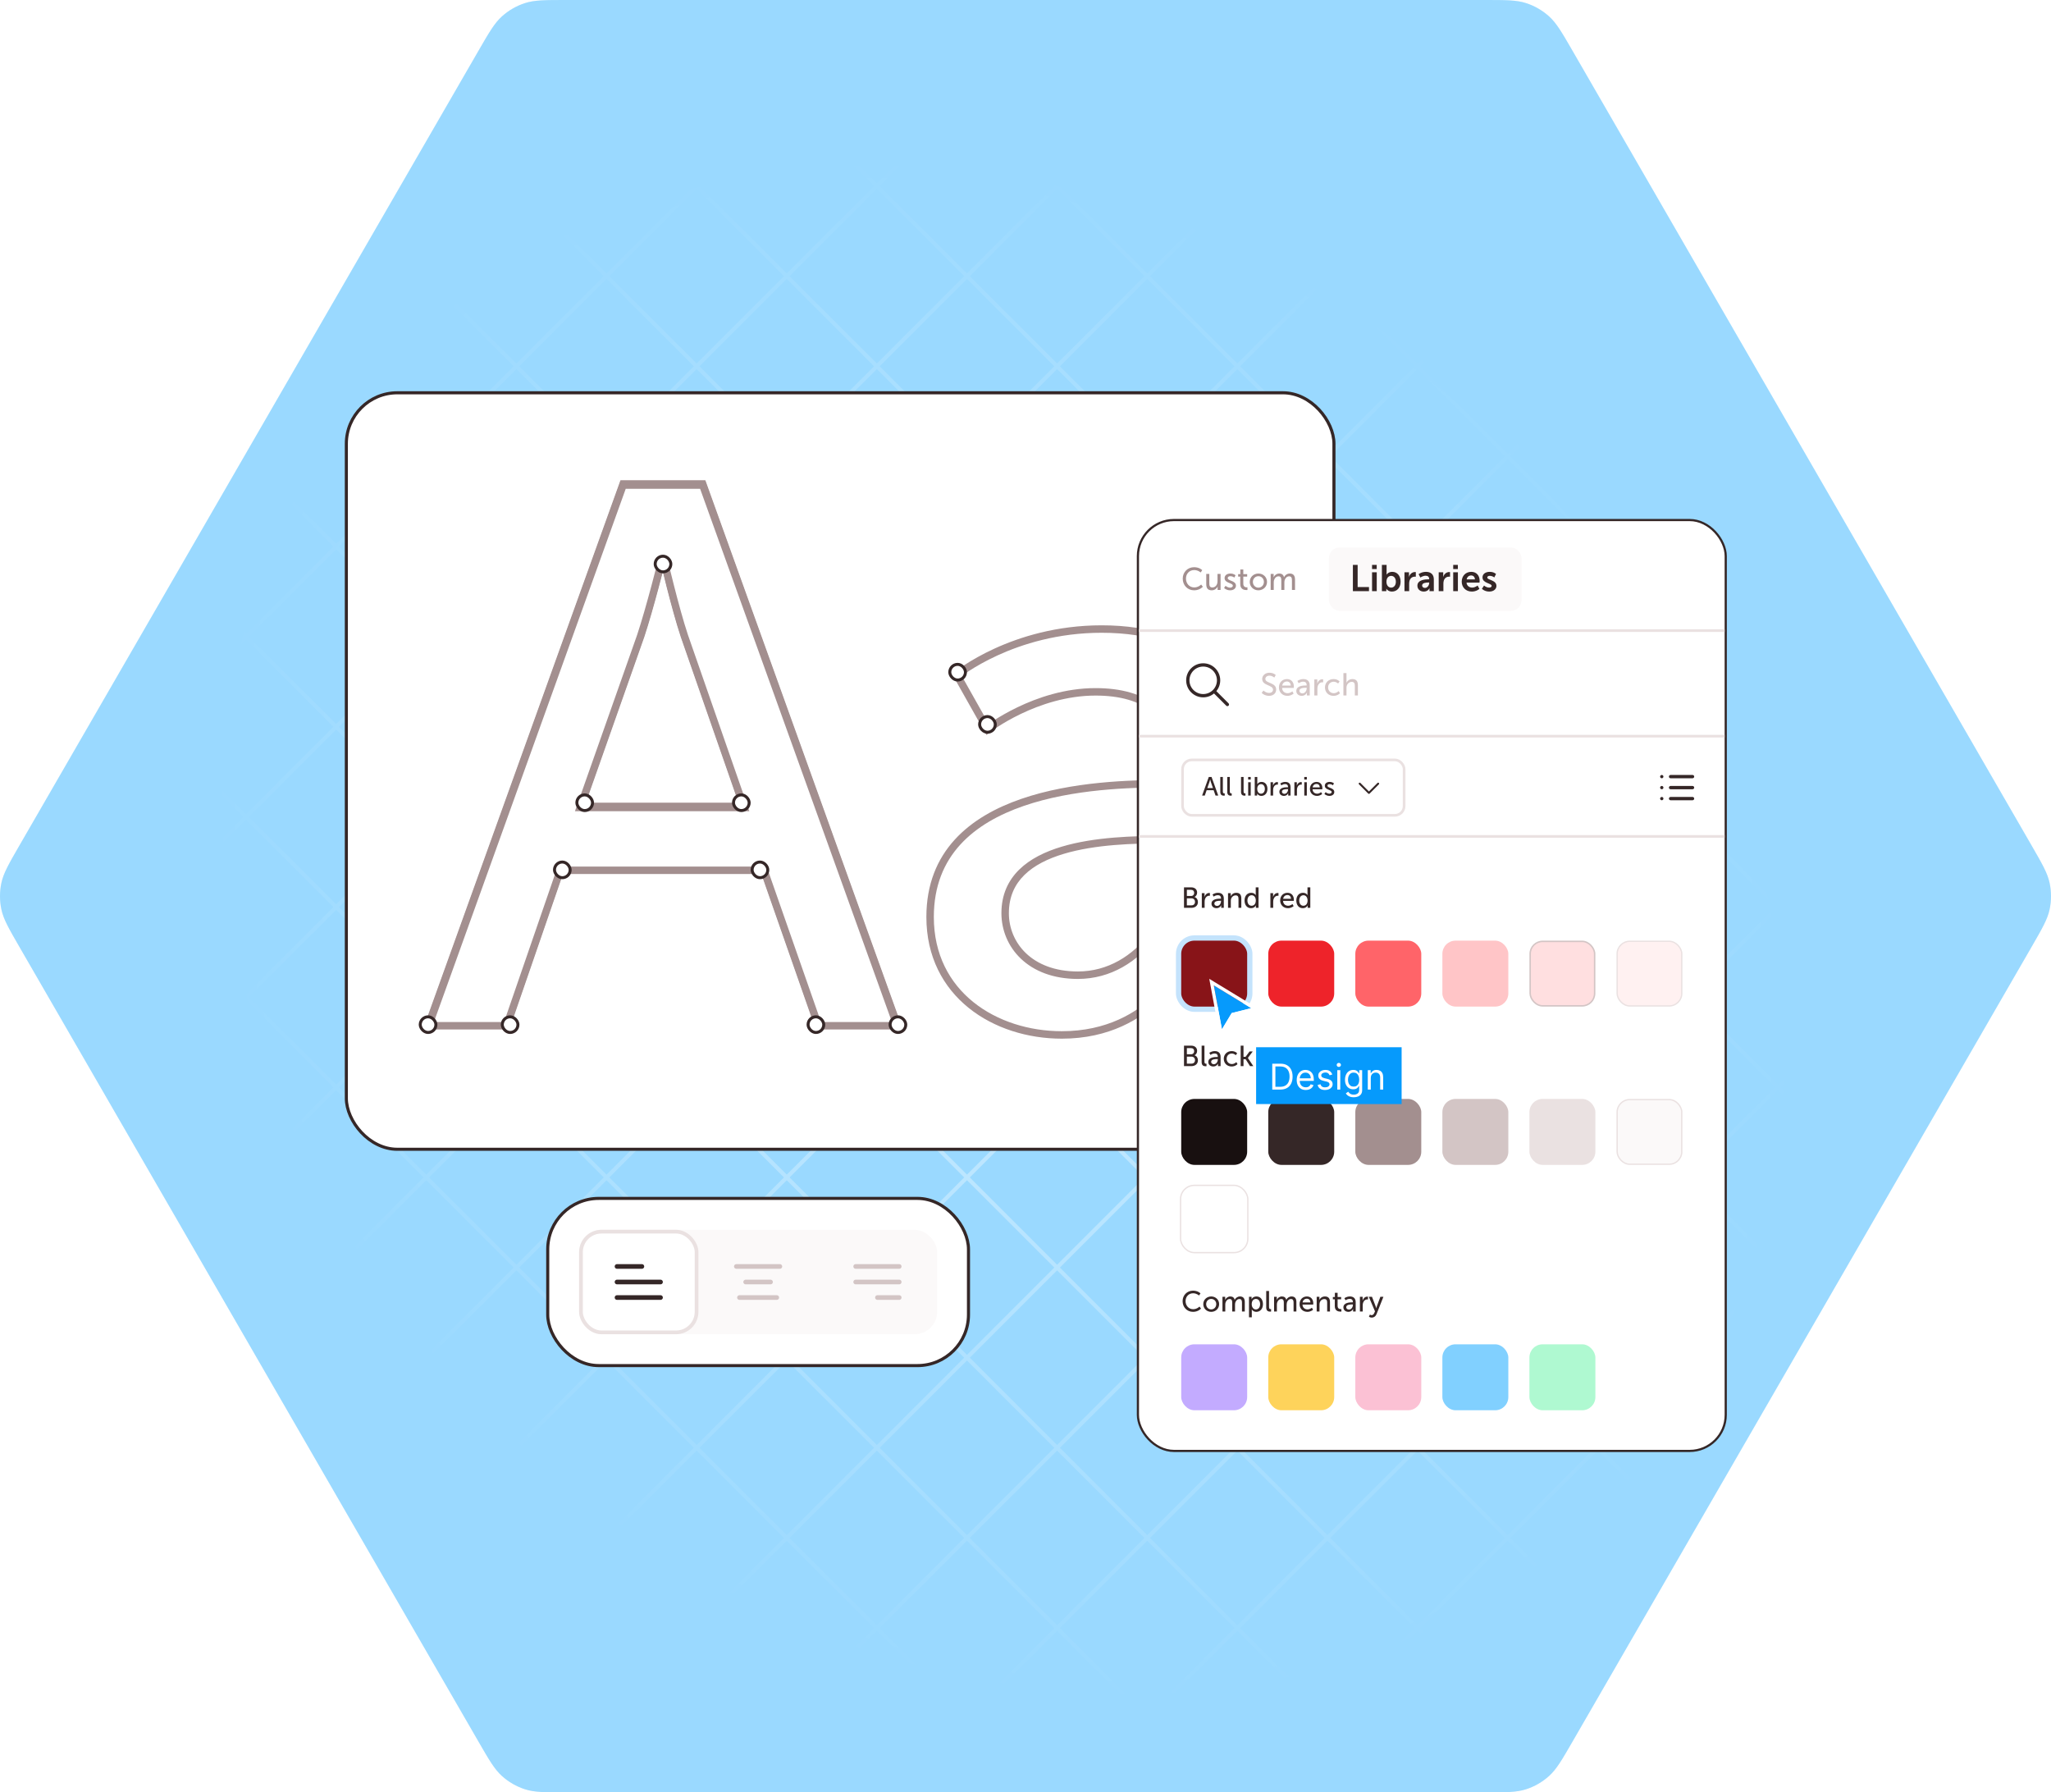 <svg width="515" height="450" viewBox="0 0 515 450" fill="none" xmlns="http://www.w3.org/2000/svg">
<g clip-path="url(#clip0_888_2219)">
<path d="M510.086 212.209C512.778 216.869 514.124 219.199 514.65 221.676C515.117 223.867 515.117 226.133 514.65 228.324C514.124 230.801 512.778 233.131 510.086 237.791L394.877 437.209C392.185 441.869 390.839 444.199 388.956 445.893C387.29 447.393 385.327 448.525 383.195 449.217C380.785 450 378.093 450 372.709 450L142.291 450C136.907 450 134.215 450 131.805 449.217C129.673 448.525 127.71 447.393 126.044 445.893C124.161 444.199 122.815 441.869 120.123 437.209L4.914 237.79C2.222 233.131 0.876 230.801 0.35 228.324C-0.117 226.133 -0.117 223.867 0.35 221.676C0.876 219.199 2.222 216.869 4.914 212.209L120.123 12.79C122.815 8.131 124.161 5.801 126.044 4.107C127.71 2.607 129.673 1.475 131.805 0.782C134.215 -1.61681e-05 136.907 -1.6527e-05 142.291 -1.62916e-05L372.709 -6.21975e-06C378.093 -5.98441e-06 380.785 -5.39025e-06 383.195 0.783C385.327 1.475 387.29 2.607 388.956 4.107C390.839 5.801 392.185 8.131 394.877 12.79L510.086 212.209Z" fill="#81D0FF"/>
<path opacity="0.2" d="M510.086 212.209C512.778 216.869 514.124 219.199 514.65 221.676C515.117 223.867 515.117 226.133 514.65 228.324C514.124 230.801 512.778 233.131 510.086 237.791L394.877 437.209C392.185 441.869 390.839 444.199 388.956 445.893C387.29 447.393 385.327 448.525 383.195 449.217C380.785 450 378.093 450 372.709 450L142.291 450C136.907 450 134.215 450 131.805 449.217C129.673 448.525 127.71 447.393 126.044 445.893C124.161 444.199 122.815 441.869 120.123 437.209L4.914 237.79C2.222 233.131 0.876 230.801 0.35 228.324C-0.117 226.133 -0.117 223.867 0.35 221.676C0.876 219.199 2.222 216.869 4.914 212.209L120.123 12.79C122.815 8.131 124.161 5.801 126.044 4.107C127.71 2.607 129.673 1.475 131.805 0.782C134.215 -1.61681e-05 136.907 -1.6527e-05 142.291 -1.62916e-05L372.709 -6.21975e-06C378.093 -5.98441e-06 380.785 -5.39025e-06 383.195 0.783C385.327 1.475 387.29 2.607 388.956 4.107C390.839 5.801 392.185 8.131 394.877 12.79L510.086 212.209Z" fill="white"/>
<path fill-rule="evenodd" clip-rule="evenodd" d="M243.867 -157.293L243.514 -156.939L265.434 -135.02L265.787 -135.373L266.494 -134.666L266.141 -134.312L288.062 -112.392L288.415 -112.745L289.122 -112.038L288.769 -111.685L310.689 -89.765L311.042 -90.118L311.749 -89.411L311.396 -89.058L333.316 -67.137L333.67 -67.49L334.377 -66.783L334.024 -66.43L355.943 -44.51L356.297 -44.863L357.004 -44.156L356.651 -43.803L378.571 -21.882L378.925 -22.235L379.632 -21.528L379.278 -21.175L401.198 0.745L401.552 0.392L402.259 1.099L401.905 1.452L423.826 23.373L424.18 23.02L424.887 23.727L424.533 24.08L446.453 46L446.806 45.647L447.514 46.354L447.16 46.707L469.081 68.627L469.434 68.274L470.141 68.981L469.788 69.335L491.708 91.255L492.061 90.901L492.768 91.609L492.415 91.962L514.335 113.882L514.689 113.529L515.396 114.236L515.043 114.589L536.963 136.51L537.316 136.156L538.023 136.864L537.67 137.217L559.59 159.137L559.944 158.783L560.651 159.491L560.298 159.844L582.218 181.765L582.571 181.411L583.278 182.118L582.925 182.472L604.845 204.392L605.199 204.038L605.906 204.745L605.552 205.099L627.473 227.02L627.826 226.666L628.533 227.373L628.18 227.727L650.1 249.647L650.454 249.293L651.161 250L650.807 250.354L672.728 272.274L673.081 271.921L673.788 272.628L309.628 636.788L308.921 636.081L309.981 635.021L288.061 613.1L287.001 614.16L286.294 613.453L287.354 612.393L265.434 590.473L264.373 591.533L263.666 590.826L264.727 589.766L242.806 567.845L241.746 568.905L241.039 568.198L242.099 567.138L220.179 545.218L219.118 546.278L218.411 545.571L219.472 544.511L197.551 522.59L196.491 523.65L195.784 522.943L196.844 521.883L174.924 499.963L173.863 501.024L173.156 500.316L174.217 499.256L152.296 477.336L151.236 478.396L150.529 477.688L151.589 476.628L129.669 454.708L128.608 455.769L127.901 455.062L128.962 454.001L107.042 432.081L105.982 433.141L105.274 432.434L106.334 431.374L84.414 409.453L83.354 410.514L82.647 409.807L83.707 408.746L61.787 386.826L60.727 387.887L60.02 387.18L61.08 386.119L39.159 364.198L38.099 365.259L37.392 364.552L38.452 363.491L16.532 341.571L15.472 342.632L14.765 341.925L15.825 340.864L-6.096 318.943L-7.156 320.004L-7.863 319.297L-6.803 318.236L-28.723 296.317L-29.783 297.377L-30.49 296.67L-29.43 295.609L-51.35 273.689L-52.411 274.749L-53.118 274.042L-52.058 272.981L-73.978 251.062L-75.038 252.122L-75.745 251.415L-74.685 250.355L-96.605 228.434L-97.666 229.494L-98.373 228.787L-97.312 227.727L-119.232 205.807L-120.293 206.867L-121 206.16L243.16 -158L243.867 -157.293ZM310.689 634.313L332.609 612.393L310.689 590.472L288.768 612.393L310.689 634.313ZM333.316 611.686L355.236 589.766L333.316 567.845L311.396 589.765L333.316 611.686ZM355.943 589.059L377.864 567.138L355.944 545.217L334.023 567.138L355.943 589.059ZM378.571 566.431L400.491 544.511L378.571 522.59L356.651 544.51L378.571 566.431ZM401.198 543.804L423.119 521.883L401.199 499.963L379.278 521.883L401.198 543.804ZM423.826 521.176L445.746 499.256L423.826 477.336L401.906 499.255L423.826 521.176ZM446.453 498.549L468.374 476.628L446.453 454.708L424.533 476.628L446.453 498.549ZM469.081 475.921L491.001 454.001L469.081 432.081L447.16 454.001L469.081 475.921ZM491.708 453.294L513.628 431.374L491.708 409.453L469.788 431.374L491.708 453.294ZM514.335 430.666L536.256 408.746L514.335 386.826L492.415 408.746L514.335 430.666ZM536.963 408.039L558.883 386.119L536.963 364.198L515.043 386.119L536.963 408.039ZM559.59 385.412L581.511 363.491L559.59 341.571L537.67 363.491L559.59 385.412ZM582.218 362.784L604.138 340.864L582.218 318.943L560.297 340.864L582.218 362.784ZM604.845 340.157L626.766 318.236L604.845 296.316L582.925 318.236L604.845 340.157ZM627.473 317.529L649.393 295.609L627.473 273.689L605.552 295.609L627.473 317.529ZM650.1 294.902L672.021 272.981L650.1 251.061L628.18 272.981L650.1 294.902ZM627.473 228.434L649.393 250.354L627.473 272.274L605.552 250.354L627.473 228.434ZM604.845 251.061L626.766 272.981L604.845 294.902L582.925 272.982L604.845 251.061ZM582.218 273.689L604.138 295.609L582.218 317.529L560.298 295.609L582.218 273.689ZM559.59 296.316L581.511 318.236L559.59 340.157L537.67 318.236L559.59 296.316ZM536.963 318.943L558.883 340.864L536.963 362.784L515.043 340.864L536.963 318.943ZM514.336 341.571L536.256 363.491L514.335 385.412L492.415 363.491L514.336 341.571ZM491.708 364.198L513.628 386.119L491.708 408.039L469.788 386.119L491.708 364.198ZM469.081 386.826L491.001 408.746L469.081 430.666L447.16 408.746L469.081 386.826ZM446.453 409.453L468.373 431.374L446.453 453.294L424.533 431.374L446.453 409.453ZM423.826 432.081L445.746 454.001L423.826 475.921L401.905 454.001L423.826 432.081ZM401.198 454.708L423.119 476.628L401.199 498.548L379.278 476.628L401.198 454.708ZM378.571 477.335L400.492 499.255L378.571 521.176L356.651 499.256L378.571 477.335ZM355.943 499.963L377.864 521.883L355.944 543.803L334.024 521.883L355.943 499.963ZM333.316 522.59L355.237 544.51L333.316 566.431L311.396 544.511L333.316 522.59ZM310.689 545.218L332.609 567.138L310.689 589.058L288.769 567.138L310.689 545.218ZM288.062 567.845L309.982 589.765L288.061 611.686L266.141 589.766L288.062 567.845ZM265.434 589.059L287.354 567.138L265.434 545.217L243.513 567.138L265.434 589.059ZM288.062 566.431L309.981 544.511L288.061 522.59L266.141 544.51L288.062 566.431ZM310.689 543.804L332.609 521.883L310.689 499.963L288.768 521.883L310.689 543.804ZM333.316 521.176L355.236 499.256L333.316 477.336L311.396 499.255L333.316 521.176ZM355.943 498.549L377.864 476.628L355.944 454.708L334.023 476.628L355.943 498.549ZM378.571 475.921L400.491 454.001L378.571 432.081L356.651 454.001L378.571 475.921ZM401.198 453.294L423.119 431.374L401.198 409.453L379.278 431.374L401.198 453.294ZM423.826 430.666L445.746 408.746L423.826 386.826L401.905 408.746L423.826 430.666ZM446.453 408.039L468.374 386.119L446.453 364.198L424.533 386.119L446.453 408.039ZM469.081 385.412L491.001 363.491L469.081 341.571L447.16 363.491L469.081 385.412ZM491.708 362.784L513.628 340.864L491.708 318.943L469.788 340.864L491.708 362.784ZM514.336 340.157L536.256 318.236L514.335 296.316L492.415 318.236L514.336 340.157ZM536.963 317.529L558.883 295.609L536.963 273.689L515.043 295.609L536.963 317.529ZM559.59 294.902L581.511 272.982L559.59 251.061L537.67 272.981L559.59 294.902ZM582.218 272.274L604.138 250.354L582.218 228.434L560.297 250.354L582.218 272.274ZM604.845 249.647L626.766 227.727L604.845 205.806L582.925 227.727L604.845 249.647ZM582.218 183.179L604.138 205.099L582.218 227.02L560.297 205.099L582.218 183.179ZM559.59 205.806L581.511 227.727L559.59 249.647L537.67 227.727L559.59 205.806ZM536.963 228.434L558.883 250.354L536.963 272.274L515.043 250.354L536.963 228.434ZM514.335 251.061L536.256 272.981L514.335 294.902L492.415 272.981L514.335 251.061ZM491.708 273.689L513.628 295.609L491.708 317.529L469.788 295.609L491.708 273.689ZM469.081 296.316L491.001 318.236L469.081 340.157L447.16 318.236L469.081 296.316ZM446.453 318.943L468.373 340.864L446.453 362.784L424.533 340.864L446.453 318.943ZM423.826 341.571L445.746 363.491L423.826 385.412L401.905 363.491L423.826 341.571ZM401.198 364.198L423.119 386.119L401.198 408.039L379.278 386.119L401.198 364.198ZM378.571 386.826L400.491 408.746L378.571 430.666L356.651 408.746L378.571 386.826ZM355.943 409.453L377.864 431.374L355.944 453.293L334.024 431.373L355.943 409.453ZM333.316 432.08L355.237 454.001L333.316 475.921L311.396 454.001L333.316 432.08ZM310.689 454.708L332.609 476.628L310.689 498.548L288.769 476.628L310.689 454.708ZM288.062 477.335L309.982 499.255L288.061 521.176L266.141 499.256L288.062 477.335ZM265.434 499.963L287.354 521.883L265.434 543.803L243.514 521.883L265.434 499.963ZM242.807 522.59L264.727 544.51L242.806 566.431L220.886 544.511L242.807 522.59ZM220.179 543.804L242.1 521.883L220.179 499.963L198.258 521.883L220.179 543.804ZM242.807 521.176L264.727 499.256L242.806 477.336L220.886 499.255L242.807 521.176ZM265.434 498.549L287.354 476.628L265.434 454.708L243.513 476.628L265.434 498.549ZM288.062 475.921L309.981 454.001L288.061 432.081L266.141 454.001L288.062 475.921ZM310.689 453.294L332.609 431.373L310.689 409.453L288.768 431.374L310.689 453.294ZM333.316 430.666L355.236 408.746L333.316 386.826L311.396 408.746L333.316 430.666ZM355.943 408.039L377.864 386.119L355.943 364.198L334.023 386.119L355.943 408.039ZM378.571 385.412L400.491 363.491L378.571 341.571L356.651 363.491L378.571 385.412ZM401.198 362.784L423.119 340.864L401.198 318.943L379.278 340.864L401.198 362.784ZM423.826 340.157L445.746 318.236L423.826 296.316L401.905 318.236L423.826 340.157ZM446.453 317.529L468.374 295.609L446.453 273.689L424.533 295.609L446.453 317.529ZM469.081 294.902L491.001 272.981L469.081 251.061L447.16 272.981L469.081 294.902ZM491.708 272.274L513.628 250.354L491.708 228.434L469.788 250.354L491.708 272.274ZM514.335 249.647L536.256 227.727L514.335 205.806L492.415 227.727L514.335 249.647ZM536.963 227.02L558.883 205.099L536.963 183.179L515.043 205.099L536.963 227.02ZM559.59 204.392L581.511 182.472L559.59 160.551L537.67 182.472L559.59 204.392ZM536.963 137.924L558.883 159.844L536.963 181.765L515.043 159.844L536.963 137.924ZM514.335 160.551L536.256 182.472L514.335 204.392L492.415 182.472L514.335 160.551ZM491.708 183.179L513.628 205.099L491.708 227.02L469.788 205.099L491.708 183.179ZM469.081 205.806L491.001 227.727L469.081 249.647L447.16 227.727L469.081 205.806ZM446.453 228.434L468.374 250.354L446.453 272.274L424.533 250.354L446.453 228.434ZM423.826 251.061L445.746 272.981L423.826 294.902L401.905 272.982L423.826 251.061ZM401.198 273.689L423.119 295.609L401.198 317.529L379.278 295.609L401.198 273.689ZM378.571 296.316L400.491 318.236L378.571 340.157L356.651 318.236L378.571 296.316ZM355.943 318.943L377.864 340.864L355.943 362.784L334.023 340.864L355.943 318.943ZM333.316 341.571L355.236 363.491L333.316 385.412L311.396 363.491L333.316 341.571ZM310.689 364.198L332.609 386.119L310.689 408.039L288.769 386.118L310.689 364.198ZM288.062 386.825L309.982 408.746L288.061 430.666L266.141 408.746L288.062 386.825ZM265.434 409.453L287.354 431.374L265.434 453.293L243.514 431.373L265.434 409.453ZM242.807 432.08L264.727 454.001L242.806 475.921L220.886 454.001L242.807 432.08ZM220.179 454.708L242.099 476.628L220.179 498.548L198.259 476.628L220.179 454.708ZM197.552 477.335L219.472 499.255L197.551 521.176L175.631 499.256L197.552 477.335ZM174.924 498.549L196.845 476.628L174.924 454.708L153.004 476.628L174.924 498.549ZM197.552 475.921L219.472 454.001L197.551 432.081L175.631 454.001L197.552 475.921ZM220.179 453.294L242.1 431.373L220.179 409.453L198.258 431.374L220.179 453.294ZM242.807 430.666L264.727 408.746L242.806 386.826L220.886 408.746L242.807 430.666ZM265.434 408.039L287.354 386.118L265.434 364.198L243.513 386.119L265.434 408.039ZM288.062 385.411L309.981 363.491L288.061 341.571L266.141 363.491L288.062 385.411ZM310.689 362.784L332.609 340.864L310.689 318.943L288.768 340.864L310.689 362.784ZM333.316 340.157L355.236 318.236L333.316 296.316L311.396 318.236L333.316 340.157ZM355.943 317.529L377.864 295.609L355.943 273.689L334.023 295.609L355.943 317.529ZM378.571 294.902L400.491 272.982L378.571 251.061L356.65 272.981L378.571 294.902ZM401.198 272.274L423.119 250.354L401.198 228.434L379.278 250.354L401.198 272.274ZM423.826 249.647L445.746 227.727L423.826 205.806L401.905 227.727L423.826 249.647ZM446.453 227.02L468.374 205.099L446.453 183.179L424.533 205.099L446.453 227.02ZM469.081 204.392L491.001 182.472L469.081 160.551L447.16 182.472L469.081 204.392ZM491.708 181.765L513.628 159.844L491.708 137.924L469.788 159.844L491.708 181.765ZM514.335 159.137L536.256 137.217L514.335 115.296L492.415 137.217L514.335 159.137ZM491.708 92.669L513.628 114.589L491.708 136.51L469.788 114.589L491.708 92.669ZM469.081 115.297L491.001 137.217L469.081 159.137L447.16 137.217L469.081 115.297ZM446.453 137.924L468.373 159.844L446.453 181.765L424.533 159.844L446.453 137.924ZM423.826 160.551L445.746 182.472L423.826 204.392L401.905 182.472L423.826 160.551ZM401.198 183.179L423.119 205.099L401.198 227.019L379.278 205.099L401.198 183.179ZM378.571 205.806L400.491 227.727L378.571 249.647L356.65 227.727L378.571 205.806ZM355.943 228.434L377.864 250.354L355.943 272.274L334.023 250.354L355.943 228.434ZM333.316 251.061L355.236 272.981L333.316 294.902L311.396 272.981L333.316 251.061ZM310.689 273.689L332.609 295.609L310.689 317.529L288.768 295.609L310.689 273.689ZM288.061 296.316L309.981 318.236L288.061 340.157L266.141 318.236L288.061 296.316ZM265.434 318.943L287.354 340.864L265.434 362.784L243.514 340.863L265.434 318.943ZM242.807 341.57L264.727 363.491L242.806 385.412L220.886 363.491L242.807 341.57ZM220.179 364.198L242.099 386.119L220.179 408.039L198.259 386.118L220.179 364.198ZM197.552 386.825L219.472 408.746L197.551 430.666L175.631 408.746L197.552 386.825ZM174.924 409.453L196.844 431.374L174.924 453.293L153.004 431.373L174.924 409.453ZM152.297 432.08L174.217 454.001L152.296 475.921L130.376 454.001L152.297 432.08ZM129.669 453.294L151.59 431.373L129.669 409.453L107.749 431.374L129.669 453.294ZM152.297 430.666L174.217 408.746L152.296 386.826L130.377 408.746L152.297 430.666ZM174.924 408.039L196.845 386.118L174.924 364.198L153.004 386.119L174.924 408.039ZM197.552 385.411L219.472 363.491L197.551 341.571L175.631 363.491L197.552 385.411ZM220.179 362.784L242.1 340.863L220.179 318.943L198.258 340.864L220.179 362.784ZM242.807 340.156L264.727 318.236L242.806 296.316L220.886 318.236L242.807 340.156ZM265.434 317.529L287.354 295.609L265.434 273.689L243.513 295.609L265.434 317.529ZM288.061 294.902L309.981 272.981L288.061 251.061L266.141 272.981L288.061 294.902ZM310.689 272.274L332.609 250.354L310.689 228.434L288.768 250.354L310.689 272.274ZM333.316 249.647L355.236 227.727L333.316 205.806L311.396 227.727L333.316 249.647ZM355.943 227.02L377.864 205.099L355.943 183.179L334.023 205.099L355.943 227.02ZM378.571 204.392L400.491 182.472L378.571 160.551L356.651 182.472L378.571 204.392ZM401.198 181.765L423.119 159.844L401.198 137.924L379.278 159.844L401.198 181.765ZM423.826 159.137L445.746 137.217L423.826 115.297L401.905 137.217L423.826 159.137ZM446.453 136.51L468.373 114.589L446.453 92.669L424.533 114.589L446.453 136.51ZM469.081 113.882L491.001 91.962L469.081 70.042L447.16 91.962L469.081 113.882ZM446.453 47.414L468.374 69.335L446.453 91.255L424.533 69.335L446.453 47.414ZM423.826 70.042L445.746 91.962L423.826 113.882L401.905 91.962L423.826 70.042ZM401.198 92.669L423.119 114.589L401.198 136.51L379.278 114.589L401.198 92.669ZM378.571 115.297L400.491 137.217L378.571 159.137L356.651 137.217L378.571 115.297ZM355.943 137.924L377.864 159.844L355.943 181.765L334.023 159.844L355.943 137.924ZM333.316 160.551L355.236 182.472L333.316 204.392L311.396 182.472L333.316 160.551ZM310.689 183.179L332.609 205.099L310.689 227.02L288.768 205.099L310.689 183.179ZM288.061 205.806L309.981 227.727L288.061 249.647L266.141 227.727L288.061 205.806ZM265.434 228.434L287.354 250.354L265.434 272.274L243.513 250.354L265.434 228.434ZM242.806 251.061L264.727 272.981L242.806 294.902L220.886 272.981L242.806 251.061ZM220.179 273.689L242.099 295.609L220.179 317.529L198.259 295.608L220.179 273.689ZM197.552 296.316L219.472 318.236L197.551 340.157L175.631 318.236L197.552 296.316ZM174.924 318.943L196.844 340.864L174.924 362.784L153.004 340.863L174.924 318.943ZM152.297 341.57L174.217 363.491L152.296 385.412L130.376 363.491L152.297 341.57ZM129.669 364.198L151.589 386.119L129.669 408.039L107.749 386.118L129.669 364.198ZM107.042 386.825L128.962 408.746L107.042 430.666L85.121 408.746L107.042 386.825ZM84.414 408.039L106.335 386.118L84.415 364.198L62.494 386.119L84.414 408.039ZM107.042 385.411L128.962 363.491L107.042 341.571L85.122 363.491L107.042 385.411ZM129.669 362.784L151.59 340.863L129.67 318.943L107.749 340.864L129.669 362.784ZM152.297 340.156L174.217 318.236L152.297 296.317L130.377 318.236L152.297 340.156ZM174.924 317.529L196.845 295.608L174.925 273.689L153.004 295.609L174.924 317.529ZM197.552 294.901L219.472 272.981L197.552 251.062L175.632 272.981L197.552 294.901ZM220.179 272.274L242.099 250.354L220.179 228.434L198.259 250.355L220.179 272.274ZM242.806 249.647L264.727 227.727L242.807 205.807L220.886 227.727L242.806 249.647ZM265.434 227.02L287.354 205.099L265.434 183.179L243.514 205.1L265.434 227.02ZM288.061 204.392L309.981 182.472L288.062 160.552L266.141 182.472L288.061 204.392ZM310.689 181.765L332.609 159.844L310.689 137.924L288.769 159.845L310.689 181.765ZM333.316 159.137L355.236 137.217L333.316 115.297L311.396 137.217L333.316 159.137ZM355.943 136.51L377.864 114.589L355.944 92.669L334.024 114.59L355.943 136.51ZM378.571 113.882L400.491 91.962L378.571 70.042L356.651 91.962L378.571 113.882ZM401.198 91.255L423.119 69.335L401.199 47.415L379.278 69.335L401.198 91.255ZM423.826 68.627L445.746 46.707L423.826 24.787L401.906 46.708L423.826 68.627ZM401.198 2.159L423.119 24.08L401.199 46.001L379.278 24.08L401.198 2.159ZM378.571 24.787L400.492 46.708L378.571 68.628L356.651 46.707L378.571 24.787ZM355.943 47.414L377.864 69.335L355.944 91.255L334.023 69.335L355.943 47.414ZM333.316 70.042L355.237 91.962L333.316 113.883L311.396 91.962L333.316 70.042ZM310.689 92.669L332.609 114.59L310.689 136.51L288.768 114.589L310.689 92.669ZM288.061 115.296L309.982 137.217L288.062 159.138L266.141 137.217L288.061 115.296ZM265.434 137.924L287.354 159.845L265.434 181.765L243.513 159.844L265.434 137.924ZM242.806 160.551L264.727 182.472L242.807 204.393L220.886 182.472L242.806 160.551ZM220.179 183.179L242.1 205.1L220.179 227.02L198.258 205.099L220.179 183.179ZM197.551 205.806L219.472 227.727L197.552 249.647L175.631 227.727L197.551 205.806ZM174.924 228.434L196.845 250.355L174.925 272.274L153.004 250.354L174.924 228.434ZM152.297 251.061L174.218 272.981L152.297 294.902L130.376 272.981L152.297 251.061ZM129.669 273.689L151.59 295.609L129.67 317.529L107.749 295.608L129.669 273.689ZM107.042 296.316L128.963 318.236L107.042 340.157L85.121 318.236L107.042 296.316ZM84.414 318.943L106.335 340.864L84.415 362.784L62.494 340.863L84.414 318.943ZM61.787 341.57L83.708 363.491L61.787 385.412L39.866 363.491L61.787 341.57ZM39.159 362.784L61.08 340.863L39.16 318.943L17.239 340.864L39.159 362.784ZM61.787 340.156L83.707 318.236L61.787 296.317L39.867 318.236L61.787 340.156ZM84.414 317.529L106.335 295.608L84.415 273.689L62.494 295.609L84.414 317.529ZM107.042 294.901L128.962 272.981L107.042 251.062L85.122 272.981L107.042 294.901ZM129.669 272.274L151.59 250.354L129.67 228.434L107.749 250.355L129.669 272.274ZM152.297 249.646L174.217 227.727L152.297 205.807L130.377 227.727L152.297 249.646ZM174.924 227.019L196.844 205.099L174.924 183.179L153.004 205.1L174.924 227.019ZM197.551 204.392L219.472 182.472L197.552 160.552L175.631 182.472L197.551 204.392ZM220.179 181.765L242.099 159.844L220.179 137.924L198.259 159.845L220.179 181.765ZM242.806 159.137L264.727 137.217L242.807 115.297L220.886 137.217L242.806 159.137ZM265.434 136.51L287.354 114.589L265.434 92.669L243.514 114.59L265.434 136.51ZM288.061 113.882L309.981 91.962L288.062 70.042L266.141 91.962L288.061 113.882ZM310.689 91.255L332.609 69.335L310.689 47.415L288.769 69.335L310.689 91.255ZM333.316 68.627L355.236 46.707L333.316 24.787L311.396 46.708L333.316 68.627ZM355.943 46L377.864 24.08L355.944 2.16L334.024 24.08L355.943 46ZM378.571 23.372L400.491 1.452L378.571 -20.468L356.651 1.453L378.571 23.372ZM355.943 -43.096L377.864 -21.175L355.944 0.746L334.023 -21.175L355.943 -43.096ZM333.316 -20.468L355.237 1.453L333.316 23.373L311.396 1.452L333.316 -20.468ZM310.689 2.159L332.609 24.08L310.689 46L288.768 24.08L310.689 2.159ZM288.061 24.787L309.982 46.708L288.062 68.628L266.141 46.707L288.061 24.787ZM265.434 47.414L287.354 69.335L265.434 91.255L243.513 69.335L265.434 47.414ZM242.806 70.042L264.727 91.962L242.807 113.883L220.886 91.962L242.806 70.042ZM220.179 92.669L242.1 114.59L220.179 136.51L198.258 114.589L220.179 92.669ZM197.551 115.297L219.472 137.217L197.552 159.138L175.631 137.217L197.551 115.297ZM174.924 137.924L196.845 159.845L174.924 181.765L153.004 159.844L174.924 137.924ZM152.296 160.551L174.217 182.472L152.297 204.393L130.376 182.472L152.296 160.551ZM129.669 183.179L151.59 205.1L129.67 227.019L107.749 205.099L129.669 183.179ZM107.042 205.806L128.963 227.727L107.042 249.647L85.121 227.727L107.042 205.806ZM84.414 228.434L106.335 250.355L84.415 272.274L62.494 250.354L84.414 228.434ZM61.787 251.061L83.708 272.981L61.787 294.902L39.866 272.981L61.787 251.061ZM39.159 273.689L61.08 295.609L39.16 317.529L17.239 295.608L39.159 273.689ZM16.532 296.316L38.453 318.236L16.532 340.157L-5.389 318.236L16.532 296.316ZM-6.096 317.529L15.825 295.608L-6.095 273.689L-28.015 295.609L-6.096 317.529ZM16.532 294.901L38.452 272.981L16.532 251.062L-5.388 272.981L16.532 294.901ZM39.159 272.274L61.08 250.354L39.16 228.434L17.239 250.355L39.159 272.274ZM61.787 249.646L83.707 227.727L61.787 205.807L39.867 227.727L61.787 249.646ZM84.414 227.019L106.335 205.099L84.415 183.179L62.494 205.1L84.414 227.019ZM107.042 204.392L128.962 182.472L107.042 160.552L85.122 182.472L107.042 204.392ZM129.669 181.765L151.589 159.844L129.669 137.924L107.749 159.845L129.669 181.765ZM152.296 159.137L174.217 137.217L152.297 115.297L130.377 137.217L152.296 159.137ZM174.924 136.51L196.844 114.589L174.924 92.67L153.004 114.59L174.924 136.51ZM197.551 113.882L219.472 91.962L197.552 70.042L175.631 91.962L197.551 113.882ZM220.179 91.255L242.099 69.335L220.179 47.415L198.259 69.335L220.179 91.255ZM242.806 68.627L264.727 46.707L242.807 24.787L220.886 46.708L242.806 68.627ZM265.434 46L287.354 24.08L265.434 2.16L243.514 24.08L265.434 46ZM288.061 23.372L309.981 1.452L288.062 -20.468L266.141 1.453L288.061 23.372ZM310.689 0.745L332.609 -21.175L310.689 -43.095L288.769 -21.175L310.689 0.745ZM333.316 -21.882L355.236 -43.803L333.316 -65.723L311.396 -43.802L333.316 -21.882ZM310.689 -88.35L332.609 -66.43L310.689 -44.509L288.768 -66.43L310.689 -88.35ZM288.061 -65.723L309.982 -43.802L288.062 -21.882L266.141 -43.803L288.061 -65.723ZM265.434 -43.096L287.354 -21.175L265.434 0.746L243.513 -21.175L265.434 -43.096ZM242.806 -20.468L264.727 1.453L242.807 23.373L220.886 1.452L242.806 -20.468ZM220.179 2.159L242.1 24.08L220.179 46L198.258 24.08L220.179 2.159ZM197.551 24.787L219.472 46.708L197.552 68.628L175.631 46.707L197.551 24.787ZM174.924 47.414L196.845 69.335L174.924 91.255L153.004 69.335L174.924 47.414ZM152.296 70.042L174.217 91.962L152.297 113.883L130.376 91.962L152.296 70.042ZM129.669 92.669L151.59 114.59L129.669 136.51L107.749 114.589L129.669 92.669ZM107.042 115.296L128.962 137.217L107.042 159.138L85.121 137.217L107.042 115.296ZM84.414 137.924L106.335 159.845L84.415 181.765L62.494 159.844L84.414 137.924ZM61.787 160.551L83.708 182.472L61.787 204.393L39.866 182.472L61.787 160.551ZM39.159 183.179L61.08 205.1L39.16 227.019L17.239 205.099L39.159 183.179ZM16.532 205.806L38.453 227.727L16.532 249.647L-5.389 227.727L16.532 205.806ZM-6.096 228.434L15.825 250.355L-6.095 272.274L-28.015 250.354L-6.096 228.434ZM-28.723 251.061L-6.802 272.981L-28.723 294.902L-50.643 272.981L-28.723 251.061ZM-51.35 272.274L-29.43 250.354L-51.35 228.434L-73.27 250.355L-51.35 272.274ZM-28.723 249.646L-6.803 227.727L-28.723 205.807L-50.642 227.727L-28.723 249.646ZM-6.096 227.019L15.825 205.099L-6.095 183.179L-28.015 205.1L-6.096 227.019ZM16.532 204.392L38.452 182.472L16.532 160.552L-5.388 182.472L16.532 204.392ZM39.159 181.765L61.08 159.844L39.16 137.924L17.239 159.845L39.159 181.765ZM61.787 159.137L83.707 137.217L61.787 115.297L39.867 137.217L61.787 159.137ZM84.414 136.51L106.334 114.589L84.415 92.669L62.494 114.59L84.414 136.51ZM107.042 113.882L128.962 91.962L107.042 70.042L85.122 91.962L107.042 113.882ZM129.669 91.255L151.589 69.335L129.669 47.415L107.749 69.335L129.669 91.255ZM152.296 68.627L174.217 46.707L152.297 24.787L130.377 46.708L152.296 68.627ZM174.924 46L196.844 24.08L174.924 2.16L153.004 24.08L174.924 46ZM197.551 23.372L219.472 1.452L197.552 -20.468L175.631 1.453L197.551 23.372ZM220.179 0.745L242.099 -21.175L220.179 -43.095L198.259 -21.175L220.179 0.745ZM242.806 -21.882L264.727 -43.803L242.807 -65.722L220.886 -43.802L242.806 -21.882ZM265.434 -44.51L287.354 -66.43L265.434 -88.35L243.514 -66.43L265.434 -44.51ZM288.061 -67.137L309.981 -89.058L288.062 -110.977L266.141 -89.057L288.061 -67.137ZM265.434 -133.605L287.354 -111.685L265.434 -89.764L243.513 -111.685L265.434 -133.605ZM242.806 -110.978L264.727 -89.057L242.807 -67.137L220.886 -89.058L242.806 -110.978ZM220.179 -88.35L242.1 -66.43L220.179 -44.509L198.258 -66.43L220.179 -88.35ZM197.551 -65.723L219.472 -43.802L197.552 -21.882L175.631 -43.803L197.551 -65.723ZM174.924 -43.096L196.845 -21.175L174.924 0.746L153.004 -21.175L174.924 -43.096ZM152.296 -20.468L174.217 1.453L152.297 23.373L130.376 1.452L152.296 -20.468ZM129.669 2.159L151.59 24.08L129.669 46.001L107.749 24.08L129.669 2.159ZM107.042 24.787L128.962 46.708L107.042 68.628L85.121 46.707L107.042 24.787ZM84.414 47.414L106.335 69.335L84.415 91.255L62.494 69.335L84.414 47.414ZM61.787 70.042L83.707 91.962L61.787 113.883L39.866 91.962L61.787 70.042ZM39.159 92.669L61.08 114.59L39.16 136.51L17.239 114.589L39.159 92.669ZM16.532 115.296L38.453 137.217L16.532 159.138L-5.389 137.217L16.532 115.296ZM-6.096 137.924L15.825 159.845L-6.095 181.765L-28.015 159.844L-6.096 137.924ZM-28.723 160.551L-6.802 182.472L-28.723 204.393L-50.643 182.472L-28.723 160.551ZM-51.35 183.179L-29.43 205.1L-51.35 227.019L-73.27 205.099L-51.35 183.179ZM-73.978 205.806L-52.057 227.727L-73.978 249.647L-95.898 227.727L-73.978 205.806ZM-96.605 227.019L-74.685 205.099L-96.605 183.179L-118.525 205.1L-96.605 227.019ZM-73.978 204.392L-52.058 182.472L-73.978 160.552L-95.897 182.472L-73.978 204.392ZM-51.35 181.765L-29.43 159.844L-51.35 137.924L-73.27 159.845L-51.35 181.765ZM-28.723 159.137L-6.803 137.217L-28.723 115.297L-50.642 137.217L-28.723 159.137ZM-6.096 136.51L15.825 114.589L-6.095 92.669L-28.015 114.59L-6.096 136.51ZM16.532 113.882L38.452 91.962L16.532 70.042L-5.388 91.962L16.532 113.882ZM39.159 91.255L61.08 69.335L39.16 47.415L17.239 69.335L39.159 91.255ZM61.787 68.627L83.707 46.707L61.787 24.787L39.867 46.708L61.787 68.627ZM84.414 46L106.334 24.08L84.415 2.16L62.494 24.08L84.414 46ZM107.042 23.372L128.962 1.452L107.042 -20.468L85.122 1.453L107.042 23.372ZM129.669 0.745L151.589 -21.175L129.669 -43.095L107.749 -21.175L129.669 0.745ZM152.296 -21.882L174.217 -43.803L152.297 -65.722L130.377 -43.802L152.296 -21.882ZM174.924 -44.51L196.844 -66.43L174.924 -88.35L153.004 -66.43L174.924 -44.51ZM197.551 -67.137L219.472 -89.058L197.552 -110.977L175.631 -89.057L197.551 -67.137ZM220.179 -89.765L242.099 -111.685L220.179 -133.605L198.259 -111.685L220.179 -89.765ZM242.806 -112.392L264.727 -134.312L242.807 -156.232L220.886 -134.312L242.806 -112.392Z" fill="url(#paint0_radial_888_2219)"/>
<rect x="173.7" y="161.4" width="4.2" height="4.2" rx="2.1" fill="white" stroke="#352727" stroke-width="0.8"/>
<rect x="195.4" y="161.4" width="4.2" height="4.2" rx="2.1" fill="white" stroke="#352727" stroke-width="0.8"/>
<rect x="86.966" y="98.612" width="247.985" height="189.928" rx="12.805" fill="white" stroke="#352727" stroke-width="0.776"/>
<mask id="path-7-outside-1_888_2219" maskUnits="userSpaceOnUse" x="106.083" y="120.527" width="210" height="141" fill="black">
<rect fill="white" x="106.083" y="120.527" width="210" height="141"/>
<path d="M205.488 257.527L191.837 218.495H140.692L127.233 257.527H107.621L156.459 121.782H176.455L225.292 257.527H205.488ZM166.649 140.432H166.265C166.265 140.432 163.188 152.738 160.881 159.66L145.691 202.729H186.838L171.84 159.66C169.533 152.738 166.649 140.432 166.649 140.432ZM233.547 230.224C233.547 198.114 275.847 196.768 292.19 196.768H296.42V195.038C296.42 179.079 287.383 173.695 275.078 173.695C260.08 173.695 247.967 183.117 247.967 183.117L240.276 169.465C240.276 169.465 254.312 157.929 276.616 157.929C301.227 157.929 315.071 171.388 315.071 195.999V257.527H297.766V248.297C297.766 243.875 298.15 240.607 298.15 240.607H297.766C297.766 240.607 289.883 259.834 266.618 259.834C249.89 259.834 233.547 249.643 233.547 230.224ZM252.389 229.262C252.389 237.146 258.542 244.837 270.655 244.837C286.422 244.837 296.612 228.301 296.612 213.881V210.804H291.805C277.77 210.804 252.389 211.766 252.389 229.262Z"/>
</mask>
<path d="M205.488 257.527L204.604 257.836L204.824 258.463H205.488V257.527ZM191.837 218.495L192.721 218.186L192.501 217.559H191.837V218.495ZM140.692 218.495V217.559H140.025L139.807 218.19L140.692 218.495ZM127.233 257.527V258.463H127.901L128.118 257.832L127.233 257.527ZM107.621 257.527L106.74 257.21L106.289 258.463H107.621V257.527ZM156.459 121.782V120.845H155.8L155.578 121.465L156.459 121.782ZM176.455 121.782L177.336 121.465L177.113 120.845H176.455V121.782ZM225.292 257.527V258.463H226.624L226.174 257.21L225.292 257.527ZM166.649 140.432L167.561 140.219L167.391 139.496H166.649V140.432ZM166.265 140.432V139.496H165.533L165.356 140.205L166.265 140.432ZM160.881 159.66L161.764 159.971L161.767 159.963L161.769 159.956L160.881 159.66ZM145.691 202.729L144.808 202.417L144.368 203.665H145.691V202.729ZM186.838 202.729V203.665H188.155L187.722 202.421L186.838 202.729ZM171.84 159.66L170.952 159.956L170.956 159.967L171.84 159.66ZM206.372 257.217L192.721 218.186L190.953 218.804L204.604 257.836L206.372 257.217ZM191.837 217.559H140.692V219.432H191.837V217.559ZM139.807 218.19L126.348 257.221L128.118 257.832L141.577 218.8L139.807 218.19ZM127.233 256.59H107.621V258.463H127.233V256.59ZM108.502 257.844L157.34 122.099L155.578 121.465L106.74 257.21L108.502 257.844ZM156.459 122.718H176.455V120.845H156.459V122.718ZM175.574 122.099L224.411 257.844L226.174 257.21L177.336 121.465L175.574 122.099ZM225.292 256.59H205.488V258.463H225.292V256.59ZM166.649 139.496H166.265V141.369H166.649V139.496ZM166.265 140.432C165.356 140.205 165.356 140.205 165.356 140.205C165.356 140.205 165.356 140.205 165.356 140.206C165.356 140.206 165.356 140.206 165.356 140.207C165.355 140.209 165.355 140.211 165.354 140.214C165.352 140.22 165.35 140.228 165.347 140.24C165.342 140.263 165.333 140.298 165.321 140.344C165.298 140.435 165.264 140.57 165.22 140.745C165.132 141.094 165.003 141.6 164.841 142.23C164.517 143.489 164.061 145.241 163.534 147.208C162.476 151.148 161.137 155.931 159.993 159.363L161.769 159.956C162.932 156.466 164.284 151.636 165.342 147.693C165.872 145.718 166.33 143.96 166.655 142.696C166.817 142.064 166.947 141.555 167.036 141.204C167.08 141.029 167.114 140.893 167.138 140.8C167.149 140.754 167.158 140.719 167.164 140.695C167.167 140.684 167.169 140.675 167.171 140.669C167.171 140.666 167.172 140.663 167.172 140.662C167.173 140.661 167.173 140.66 167.173 140.66C167.173 140.66 167.173 140.66 167.173 140.659C167.173 140.659 167.173 140.659 166.265 140.432ZM159.998 159.348L144.808 202.417L146.574 203.04L161.764 159.971L159.998 159.348ZM145.691 203.665H186.838V201.792H145.691V203.665ZM187.722 202.421L172.725 159.352L170.956 159.967L185.953 203.037L187.722 202.421ZM172.729 159.363C171.587 155.937 170.296 151.157 169.287 147.218C168.783 145.252 168.351 143.501 168.046 142.242C167.893 141.613 167.772 141.106 167.688 140.757C167.647 140.583 167.615 140.448 167.593 140.357C167.583 140.311 167.574 140.276 167.569 140.253C167.566 140.242 167.564 140.233 167.563 140.227C167.562 140.224 167.562 140.222 167.561 140.221C167.561 140.22 167.561 140.219 167.561 140.219C167.561 140.219 167.561 140.219 167.561 140.219C167.561 140.219 167.561 140.219 166.649 140.432C165.737 140.646 165.737 140.646 165.737 140.646C165.737 140.646 165.738 140.646 165.738 140.647C165.738 140.647 165.738 140.648 165.738 140.648C165.738 140.65 165.739 140.652 165.74 140.655C165.741 140.661 165.743 140.67 165.746 140.682C165.752 140.706 165.76 140.741 165.771 140.787C165.793 140.88 165.825 141.016 165.867 141.191C165.95 141.543 166.072 142.052 166.226 142.684C166.533 143.949 166.967 145.707 167.472 147.682C168.482 151.626 169.787 156.461 170.952 159.956L172.729 159.363ZM296.42 196.768V197.705H297.356V196.768H296.42ZM247.967 183.117L247.151 183.576L247.685 184.523L248.542 183.856L247.967 183.117ZM240.276 169.465L239.682 168.742L239.075 169.241L239.46 169.925L240.276 169.465ZM315.071 257.527V258.463H316.007V257.527H315.071ZM297.766 257.527H296.83V258.463H297.766V257.527ZM298.15 240.607L299.08 240.716L299.204 239.67H298.15V240.607ZM297.766 240.607V239.67H297.138L296.9 240.251L297.766 240.607ZM296.612 210.804H297.549V209.868H296.612V210.804ZM234.483 230.224C234.483 222.424 237.043 216.545 241.104 212.08C245.184 207.594 250.824 204.485 257.045 202.34C269.501 198.046 284.022 197.705 292.19 197.705V195.832C284.015 195.832 269.214 196.164 256.434 200.57C250.037 202.775 244.081 206.023 239.719 210.82C235.337 215.638 232.61 221.969 232.61 230.224H234.483ZM292.19 197.705H296.42V195.832H292.19V197.705ZM297.356 196.768V195.038H295.484V196.768H297.356ZM297.356 195.038C297.356 186.882 295.042 181.251 290.982 177.679C286.945 174.128 281.346 172.759 275.078 172.759V174.632C281.115 174.632 286.187 175.955 289.745 179.085C293.28 182.195 295.484 187.235 295.484 195.038H297.356ZM275.078 172.759C267.39 172.759 260.47 175.171 255.493 177.562C253 178.76 250.983 179.957 249.587 180.858C248.888 181.308 248.344 181.685 247.973 181.95C247.787 182.083 247.644 182.188 247.546 182.261C247.498 182.297 247.46 182.326 247.435 182.345C247.422 182.355 247.412 182.363 247.405 182.368C247.401 182.371 247.398 182.373 247.396 182.375C247.395 182.375 247.394 182.376 247.394 182.377C247.393 182.377 247.393 182.377 247.393 182.377C247.393 182.378 247.392 182.378 247.967 183.117C248.542 183.856 248.542 183.856 248.542 183.856C248.542 183.856 248.542 183.856 248.542 183.856C248.542 183.856 248.542 183.856 248.543 183.856C248.543 183.855 248.545 183.854 248.547 183.852C248.552 183.848 248.56 183.842 248.57 183.834C248.591 183.818 248.624 183.794 248.667 183.761C248.755 183.696 248.887 183.599 249.061 183.474C249.411 183.224 249.93 182.865 250.602 182.432C251.945 181.566 253.894 180.408 256.304 179.25C261.133 176.93 267.768 174.632 275.078 174.632V172.759ZM248.783 182.657L241.092 169.006L239.46 169.925L247.151 183.576L248.783 182.657ZM240.276 169.465C240.871 170.189 240.871 170.189 240.87 170.189C240.87 170.189 240.87 170.189 240.87 170.189C240.87 170.189 240.871 170.189 240.871 170.189C240.872 170.188 240.874 170.186 240.877 170.184C240.882 170.18 240.891 170.173 240.903 170.163C240.927 170.144 240.965 170.114 241.015 170.074C241.117 169.995 241.272 169.876 241.479 169.723C241.892 169.418 242.513 168.978 243.328 168.448C244.959 167.388 247.371 165.969 250.472 164.549C256.676 161.707 265.627 158.865 276.616 158.865V156.993C265.301 156.993 256.083 159.919 249.692 162.846C246.497 164.31 244.005 165.775 242.308 166.878C241.459 167.429 240.808 167.891 240.367 168.216C240.146 168.379 239.978 168.508 239.863 168.598C239.806 168.642 239.762 168.677 239.732 168.702C239.716 168.714 239.705 168.723 239.696 168.73C239.692 168.733 239.689 168.736 239.686 168.738C239.685 168.739 239.684 168.74 239.683 168.741C239.683 168.741 239.683 168.741 239.682 168.741C239.682 168.742 239.682 168.742 240.276 169.465ZM276.616 158.865C288.756 158.865 298.103 162.183 304.415 168.402C310.725 174.619 314.134 183.866 314.134 195.999H316.007C316.007 183.521 312.494 173.733 305.73 167.068C298.967 160.405 289.087 156.993 276.616 156.993V158.865ZM314.134 195.999V257.527H316.007V195.999H314.134ZM315.071 256.59H297.766V258.463H315.071V256.59ZM298.702 257.527V248.298H296.83V257.527H298.702ZM298.702 248.298C298.702 246.113 298.797 244.212 298.892 242.859C298.94 242.183 298.987 241.644 299.023 241.276C299.04 241.092 299.055 240.95 299.065 240.856C299.07 240.808 299.074 240.773 299.077 240.749C299.078 240.737 299.079 240.729 299.08 240.723C299.08 240.72 299.08 240.718 299.08 240.717C299.08 240.717 299.08 240.716 299.08 240.716C299.08 240.716 299.08 240.716 299.08 240.716L299.08 240.716C299.08 240.716 299.08 240.716 298.15 240.607C297.221 240.497 297.22 240.497 297.22 240.497C297.22 240.497 297.22 240.497 297.22 240.498C297.22 240.498 297.22 240.498 297.22 240.498C297.22 240.499 297.22 240.5 297.22 240.501C297.22 240.503 297.22 240.505 297.219 240.509C297.218 240.516 297.217 240.526 297.216 240.54C297.213 240.566 297.208 240.605 297.203 240.656C297.192 240.757 297.177 240.906 297.158 241.097C297.122 241.48 297.073 242.034 297.024 242.728C296.927 244.115 296.83 246.06 296.83 248.298H298.702ZM298.15 239.67H297.766V241.543H298.15V239.67ZM297.766 240.607C296.9 240.251 296.9 240.251 296.9 240.251L296.9 240.25C296.9 240.25 296.9 240.251 296.9 240.251C296.899 240.252 296.898 240.255 296.897 240.258C296.894 240.265 296.889 240.276 296.882 240.292C296.869 240.324 296.847 240.373 296.818 240.438C296.759 240.569 296.668 240.765 296.543 241.016C296.293 241.52 295.907 242.247 295.372 243.122C294.3 244.874 292.633 247.214 290.259 249.553C285.522 254.22 277.961 258.897 266.618 258.897V260.77C278.539 260.77 286.553 255.834 291.573 250.887C294.078 248.42 295.836 245.953 296.969 244.099C297.537 243.172 297.949 242.397 298.221 241.849C298.356 241.575 298.458 241.358 298.526 241.207C298.56 241.132 298.585 241.073 298.603 241.031C298.612 241.011 298.619 240.994 298.624 240.983C298.626 240.977 298.628 240.972 298.629 240.969C298.63 240.967 298.631 240.966 298.631 240.964C298.632 240.964 298.632 240.963 298.632 240.963C298.632 240.962 298.632 240.962 297.766 240.607ZM266.618 258.897C258.432 258.897 250.382 256.402 244.397 251.582C238.434 246.779 234.483 239.641 234.483 230.224H232.61C232.61 240.226 236.831 247.893 243.222 253.04C249.591 258.17 258.075 260.77 266.618 260.77V258.897ZM251.453 229.262C251.453 233.449 253.088 237.591 256.334 240.684C259.585 243.781 264.394 245.773 270.655 245.773V243.9C264.803 243.9 260.48 242.047 257.626 239.328C254.767 236.604 253.326 232.959 253.326 229.262H251.453ZM270.655 245.773C278.897 245.773 285.64 241.444 290.291 235.333C294.935 229.233 297.549 221.294 297.549 213.881H295.676C295.676 220.888 293.194 228.427 288.801 234.199C284.415 239.961 278.18 243.9 270.655 243.9V245.773ZM297.549 213.881V210.804H295.676V213.881H297.549ZM296.612 209.868H291.805V211.741H296.612V209.868ZM291.805 209.868C284.792 209.868 274.811 210.104 266.565 212.575C262.438 213.812 258.667 215.631 255.918 218.329C253.144 221.052 251.453 224.632 251.453 229.262H253.326C253.326 225.145 254.807 222.043 257.23 219.665C259.679 217.262 263.131 215.559 267.103 214.369C275.056 211.985 284.783 211.741 291.805 211.741V209.868Z" fill="#A38F8F" mask="url(#path-7-outside-1_888_2219)"/>
<path fill-rule="evenodd" clip-rule="evenodd" d="M204.823 258.187L191.171 219.155H141.359L127.9 258.187H106.288L155.799 120.569H177.112L226.623 258.187H204.823ZM140.691 218.219H191.836L205.487 257.25H225.291L176.454 121.505H156.458L107.62 257.25H127.232L140.691 218.219ZM161.766 159.687L147.013 201.516H185.519L170.951 159.679C169.786 156.185 168.481 151.35 167.471 147.406C167.072 145.846 166.717 144.421 166.435 143.268C166.136 144.423 165.761 145.852 165.341 147.417C164.283 151.36 162.931 156.19 161.768 159.679L161.766 159.687ZM165.965 141.333C166.103 140.793 166.198 140.417 166.239 140.252C166.255 140.189 166.263 140.156 166.263 140.156H166.648C166.648 140.156 166.656 140.191 166.672 140.258C166.712 140.428 166.801 140.803 166.93 141.34C167.71 144.586 169.965 153.761 171.839 159.383L186.837 202.453H145.69L160.88 159.383C162.755 153.757 165.139 144.574 165.965 141.333Z" fill="#A38F8F"/>
<rect x="164.513" y="139.64" width="3.933" height="3.933" rx="1.966" fill="white" stroke="#352727" stroke-width="0.749"/>
<rect x="238.489" y="166.795" width="3.933" height="3.933" rx="1.966" fill="white" stroke="#352727" stroke-width="0.749"/>
<rect x="245.98" y="179.905" width="3.933" height="3.933" rx="1.966" fill="white" stroke="#352727" stroke-width="0.749"/>
<rect x="293.268" y="193.95" width="3.933" height="3.933" rx="1.966" fill="white" stroke="#352727" stroke-width="0.749"/>
<rect x="293.736" y="208.933" width="3.933" height="3.933" rx="1.966" fill="white" stroke="#352727" stroke-width="0.749"/>
<rect x="295.609" y="238.898" width="3.933" height="3.933" rx="1.966" fill="white" stroke="#352727" stroke-width="0.749"/>
<rect x="295.609" y="254.816" width="3.933" height="3.933" rx="1.966" fill="white" stroke="#352727" stroke-width="0.749"/>
<rect x="312.464" y="254.816" width="3.933" height="3.933" rx="1.966" fill="white" stroke="#352727" stroke-width="0.749"/>
<rect x="144.849" y="199.569" width="3.933" height="3.933" rx="1.966" fill="white" stroke="#352727" stroke-width="0.749"/>
<rect x="139.231" y="216.424" width="3.933" height="3.933" rx="1.966" fill="white" stroke="#352727" stroke-width="0.749"/>
<rect x="188.86" y="216.424" width="3.933" height="3.933" rx="1.966" fill="white" stroke="#352727" stroke-width="0.749"/>
<rect x="126.122" y="255.284" width="3.933" height="3.933" rx="1.966" fill="white" stroke="#352727" stroke-width="0.749"/>
<rect x="223.506" y="255.284" width="3.933" height="3.933" rx="1.966" fill="white" stroke="#352727" stroke-width="0.749"/>
<rect x="105.521" y="255.284" width="3.933" height="3.933" rx="1.966" fill="white" stroke="#352727" stroke-width="0.749"/>
<rect x="202.906" y="255.284" width="3.933" height="3.933" rx="1.966" fill="white" stroke="#352727" stroke-width="0.749"/>
<rect x="184.178" y="199.569" width="3.933" height="3.933" rx="1.966" fill="white" stroke="#352727" stroke-width="0.749"/>
<rect x="285.726" y="130.562" width="147.6" height="233.712" rx="9.058" fill="white" stroke="#352727" stroke-width="0.549"/>
<path d="M419.473 200.498H424.993M419.473 197.738H424.993M419.473 194.978H424.993M417.266 200.498V200.499L417.265 200.499V200.498H417.266ZM417.266 197.738V197.739L417.265 197.739V197.738H417.266ZM417.266 194.978V194.979L417.265 194.979V194.978H417.266Z" stroke="#352727" stroke-width="0.828" stroke-linecap="round" stroke-linejoin="round"/>
<path d="M304.879 173.561L308.191 176.873M302.119 174.665C299.985 174.665 298.255 172.935 298.255 170.801C298.255 168.667 299.985 166.937 302.119 166.937C304.253 166.937 305.983 168.667 305.983 170.801C305.983 172.935 304.253 174.665 302.119 174.665Z" stroke="#352727" stroke-width="0.828" stroke-linecap="round" stroke-linejoin="round"/>
<line x1="286" y1="158.326" x2="433.051" y2="158.326" stroke="#EAE1E1" stroke-width="0.662"/>
<line x1="286" y1="184.822" x2="433.051" y2="184.822" stroke="#EAE1E1" stroke-width="0.662"/>
<line x1="286" y1="209.993" x2="433.051" y2="209.993" stroke="#EAE1E1" stroke-width="0.662"/>
<path d="M296.98 145.273C296.98 143.643 298.204 142.403 299.834 142.403C301.185 142.403 301.877 143.142 301.877 143.142L301.487 143.731C301.487 143.731 300.835 143.119 299.866 143.119C298.61 143.119 297.791 144.072 297.791 145.265C297.791 146.465 298.626 147.482 299.874 147.482C300.931 147.482 301.606 146.751 301.606 146.751L302.028 147.315C302.028 147.315 301.257 148.206 299.85 148.206C298.165 148.206 296.98 146.918 296.98 145.273ZM302.884 146.664V144.088H303.655V146.489C303.655 147.045 303.766 147.49 304.41 147.49C305.228 147.49 305.713 146.767 305.713 145.972V144.088H306.484V148.11H305.737V147.578C305.737 147.411 305.753 147.284 305.753 147.284H305.737C305.57 147.681 305.046 148.206 304.259 148.206C303.353 148.206 302.884 147.729 302.884 146.664ZM307.364 147.618L307.737 147.069C307.737 147.069 308.191 147.538 308.89 147.538C309.224 147.538 309.558 147.363 309.558 147.037C309.558 146.298 307.491 146.449 307.491 145.138C307.491 144.406 308.143 143.993 308.946 143.993C309.828 143.993 310.241 144.438 310.241 144.438L309.931 145.018C309.931 145.018 309.574 144.661 308.938 144.661C308.604 144.661 308.278 144.804 308.278 145.153C308.278 145.877 310.345 145.718 310.345 147.037C310.345 147.705 309.772 148.206 308.89 148.206C307.904 148.206 307.364 147.618 307.364 147.618ZM311.42 146.64V144.764H310.895V144.144H311.443V142.983H312.191V144.144H313.16V144.764H312.191V146.552C312.191 147.355 312.755 147.459 313.049 147.459C313.16 147.459 313.232 147.443 313.232 147.443V148.126C313.232 148.126 313.121 148.142 312.962 148.142C312.445 148.142 311.42 147.983 311.42 146.64ZM313.807 146.091C313.807 144.875 314.777 143.993 315.977 143.993C317.178 143.993 318.147 144.875 318.147 146.091C318.147 147.315 317.178 148.206 315.977 148.206C314.777 148.206 313.807 147.315 313.807 146.091ZM314.594 146.091C314.594 146.934 315.222 147.538 315.977 147.538C316.741 147.538 317.361 146.934 317.361 146.091C317.361 145.257 316.741 144.661 315.977 144.661C315.222 144.661 314.594 145.257 314.594 146.091ZM319.062 148.11V144.088H319.809V144.621C319.809 144.78 319.793 144.915 319.793 144.915H319.809C320 144.446 320.564 143.993 321.192 143.993C321.868 143.993 322.265 144.303 322.4 144.907H322.416C322.639 144.422 323.195 143.993 323.847 143.993C324.753 143.993 325.174 144.51 325.174 145.535V148.11H324.403V145.702C324.403 145.138 324.292 144.692 323.688 144.692C323.124 144.692 322.702 145.169 322.559 145.718C322.519 145.885 322.504 146.068 322.504 146.274V148.11H321.732V145.702C321.732 145.177 321.653 144.692 321.033 144.692C320.445 144.692 320.031 145.177 319.88 145.75C319.841 145.909 319.833 146.091 319.833 146.274V148.11H319.062Z" fill="#A38F8F"/>
<path d="M297.298 227.923V222.779H299.098C299.965 222.779 300.592 223.26 300.592 224.09C300.592 224.593 300.344 224.994 299.95 225.198V225.212C300.49 225.373 300.796 225.883 300.796 226.458C300.796 227.427 300.045 227.923 299.142 227.923H297.298ZM298.019 224.943H299.098C299.564 224.943 299.856 224.615 299.856 224.163C299.856 223.711 299.579 223.405 299.083 223.405H298.019V224.943ZM298.019 227.296H299.178C299.732 227.296 300.06 226.946 300.06 226.422C300.06 225.897 299.71 225.54 299.171 225.54H298.019V227.296ZM301.77 227.923V224.236H302.455V224.877C302.455 225.03 302.441 225.154 302.441 225.154H302.455C302.623 224.615 303.053 224.192 303.621 224.192C303.716 224.192 303.803 224.207 303.803 224.207V224.906C303.803 224.906 303.709 224.884 303.599 224.884C303.148 224.884 302.732 225.205 302.565 225.752C302.499 225.963 302.477 226.189 302.477 226.415V227.923H301.77ZM304.204 226.888C304.204 225.671 305.807 225.62 306.426 225.62H306.587V225.555C306.587 224.95 306.244 224.746 305.778 224.746C305.21 224.746 304.75 225.103 304.75 225.103L304.459 224.586C304.459 224.586 304.991 224.149 305.836 224.149C306.769 224.149 307.293 224.659 307.293 225.591V227.923H306.638V227.573C306.638 227.406 306.652 227.282 306.652 227.282H306.638C306.638 227.282 306.339 228.01 305.457 228.01C304.823 228.01 304.204 227.624 304.204 226.888ZM304.918 226.852C304.918 227.151 305.151 227.442 305.61 227.442C306.208 227.442 306.594 226.815 306.594 226.269V226.152H306.412C305.88 226.152 304.918 226.189 304.918 226.852ZM308.352 227.923V224.236H309.037V224.724C309.037 224.87 309.023 224.994 309.023 224.994H309.037C309.183 224.673 309.62 224.149 310.422 224.149C311.289 224.149 311.689 224.622 311.689 225.562V227.923H310.983V225.722C310.983 225.205 310.873 224.797 310.283 224.797C309.722 224.797 309.27 225.169 309.117 225.701C309.074 225.846 309.059 226.014 309.059 226.196V227.923H308.352ZM312.502 226.079C312.502 224.906 313.194 224.149 314.171 224.149C315.023 224.149 315.307 224.731 315.307 224.731H315.322C315.322 224.731 315.307 224.622 315.307 224.484V222.779H316.014V227.923H315.344V227.573C315.344 227.427 315.351 227.325 315.351 227.325H315.337C315.337 227.325 315.038 228.01 314.127 228.01C313.129 228.01 312.502 227.223 312.502 226.079ZM313.223 226.079C313.223 226.881 313.653 227.398 314.265 227.398C314.812 227.398 315.329 227.012 315.329 226.072C315.329 225.416 314.987 224.761 314.287 224.761C313.704 224.761 313.223 225.241 313.223 226.079ZM318.99 227.923V224.236H319.675V224.877C319.675 225.03 319.66 225.154 319.66 225.154H319.675C319.843 224.615 320.272 224.192 320.841 224.192C320.935 224.192 321.023 224.207 321.023 224.207V224.906C321.023 224.906 320.928 224.884 320.819 224.884C320.367 224.884 319.952 225.205 319.784 225.752C319.719 225.963 319.697 226.189 319.697 226.415V227.923H318.99ZM321.446 226.079C321.446 224.906 322.24 224.149 323.289 224.149C324.331 224.149 324.885 224.921 324.885 225.875C324.885 225.97 324.863 226.181 324.863 226.181H322.175C322.211 226.99 322.787 227.398 323.442 227.398C324.076 227.398 324.535 226.968 324.535 226.968L324.827 227.486C324.827 227.486 324.28 228.01 323.399 228.01C322.24 228.01 321.446 227.172 321.446 226.079ZM322.197 225.65H324.164C324.142 225.016 323.749 224.71 323.275 224.71C322.736 224.71 322.299 225.045 322.197 225.65ZM325.502 226.079C325.502 224.906 326.194 224.149 327.171 224.149C328.023 224.149 328.307 224.731 328.307 224.731H328.322C328.322 224.731 328.307 224.622 328.307 224.484V222.779H329.014V227.923H328.344V227.573C328.344 227.427 328.351 227.325 328.351 227.325H328.337C328.337 227.325 328.038 228.01 327.127 228.01C326.129 228.01 325.502 227.223 325.502 226.079ZM326.224 226.079C326.224 226.881 326.653 227.398 327.266 227.398C327.812 227.398 328.329 227.012 328.329 226.072C328.329 225.416 327.987 224.761 327.287 224.761C326.704 224.761 326.224 225.241 326.224 226.079Z" fill="#352727"/>
<path d="M297.298 267.666V262.522H299.098C299.965 262.522 300.592 263.003 300.592 263.833C300.592 264.336 300.344 264.737 299.95 264.941V264.955C300.49 265.116 300.796 265.626 300.796 266.201C300.796 267.17 300.045 267.666 299.142 267.666H297.298ZM298.019 264.686H299.098C299.564 264.686 299.856 264.358 299.856 263.906C299.856 263.454 299.579 263.148 299.083 263.148H298.019V264.686ZM298.019 267.039H299.178C299.732 267.039 300.06 266.689 300.06 266.165C300.06 265.64 299.71 265.283 299.171 265.283H298.019V267.039ZM301.727 266.66V262.522H302.433V266.536C302.433 266.981 302.608 267.061 302.827 267.061C302.892 267.061 302.951 267.054 302.951 267.054V267.68C302.951 267.68 302.841 267.695 302.718 267.695C302.317 267.695 301.727 267.586 301.727 266.66ZM303.4 266.631C303.4 265.414 305.003 265.363 305.622 265.363H305.783V265.298C305.783 264.693 305.44 264.489 304.974 264.489C304.405 264.489 303.946 264.846 303.946 264.846L303.655 264.329C303.655 264.329 304.187 263.891 305.032 263.891C305.965 263.891 306.489 264.401 306.489 265.334V267.666H305.834V267.316C305.834 267.148 305.848 267.025 305.848 267.025H305.834C305.834 267.025 305.535 267.753 304.653 267.753C304.019 267.753 303.4 267.367 303.4 266.631ZM304.114 266.595C304.114 266.893 304.347 267.185 304.806 267.185C305.404 267.185 305.79 266.558 305.79 266.012V265.895H305.608C305.076 265.895 304.114 265.932 304.114 266.595ZM307.286 265.822C307.286 264.729 308.102 263.891 309.261 263.891C310.186 263.891 310.645 264.431 310.645 264.431L310.31 264.926C310.31 264.926 309.916 264.504 309.29 264.504C308.546 264.504 308.007 265.057 308.007 265.815C308.007 266.566 308.546 267.141 309.312 267.141C309.996 267.141 310.448 266.646 310.448 266.646L310.732 267.163C310.732 267.163 310.222 267.753 309.261 267.753C308.102 267.753 307.286 266.93 307.286 265.822ZM311.533 267.666V262.522H312.24V265.334H312.757L313.763 263.979H314.564L313.34 265.604V265.618L314.702 267.666H313.879L312.772 265.932H312.24V267.666H311.533Z" fill="#352727"/>
<path d="M296.948 326.667C296.948 325.174 298.07 324.037 299.564 324.037C300.803 324.037 301.437 324.715 301.437 324.715L301.08 325.254C301.08 325.254 300.482 324.693 299.593 324.693C298.442 324.693 297.692 325.567 297.692 326.66C297.692 327.76 298.457 328.693 299.601 328.693C300.57 328.693 301.189 328.023 301.189 328.023L301.575 328.54C301.575 328.54 300.868 329.356 299.579 329.356C298.034 329.356 296.948 328.176 296.948 326.667ZM302.141 327.418C302.141 326.303 303.03 325.494 304.13 325.494C305.231 325.494 306.12 326.303 306.12 327.418C306.12 328.54 305.231 329.356 304.13 329.356C303.03 329.356 302.141 328.54 302.141 327.418ZM302.863 327.418C302.863 328.19 303.438 328.744 304.13 328.744C304.83 328.744 305.398 328.19 305.398 327.418C305.398 326.653 304.83 326.106 304.13 326.106C303.438 326.106 302.863 326.653 302.863 327.418ZM306.958 329.269V325.582H307.643V326.07C307.643 326.216 307.628 326.339 307.628 326.339H307.643C307.817 325.91 308.335 325.494 308.91 325.494C309.53 325.494 309.894 325.778 310.018 326.332H310.032C310.236 325.888 310.747 325.494 311.344 325.494C312.175 325.494 312.561 325.968 312.561 326.908V329.269H311.854V327.061C311.854 326.543 311.752 326.135 311.198 326.135C310.681 326.135 310.295 326.573 310.164 327.075C310.127 327.228 310.113 327.396 310.113 327.585V329.269H309.406V327.061C309.406 326.58 309.333 326.135 308.765 326.135C308.225 326.135 307.847 326.58 307.708 327.105C307.672 327.25 307.664 327.418 307.664 327.585V329.269H306.958ZM313.618 330.726V325.582H314.266V325.895C314.266 326.041 314.252 326.165 314.252 326.165H314.266C314.266 326.165 314.58 325.494 315.505 325.494C316.496 325.494 317.123 326.281 317.123 327.425C317.123 328.598 316.416 329.356 315.454 329.356C314.645 329.356 314.325 328.751 314.325 328.751H314.31C314.31 328.751 314.325 328.882 314.325 329.072V330.726H313.618ZM314.303 327.44C314.303 328.095 314.667 328.751 315.345 328.751C315.928 328.751 316.408 328.27 316.408 327.432C316.408 326.631 315.979 326.114 315.367 326.114C314.813 326.114 314.303 326.5 314.303 327.44ZM317.943 328.263V324.124H318.65V328.139C318.65 328.584 318.825 328.664 319.043 328.664C319.109 328.664 319.167 328.657 319.167 328.657V329.283C319.167 329.283 319.058 329.298 318.934 329.298C318.533 329.298 317.943 329.188 317.943 328.263ZM319.915 329.269V325.582H320.6V326.07C320.6 326.216 320.585 326.339 320.585 326.339H320.6C320.775 325.91 321.292 325.494 321.868 325.494C322.487 325.494 322.851 325.778 322.975 326.332H322.99C323.194 325.888 323.704 325.494 324.301 325.494C325.132 325.494 325.518 325.968 325.518 326.908V329.269H324.811V327.061C324.811 326.543 324.709 326.135 324.156 326.135C323.638 326.135 323.252 326.573 323.121 327.075C323.085 327.228 323.07 327.396 323.07 327.585V329.269H322.363V327.061C322.363 326.58 322.29 326.135 321.722 326.135C321.183 326.135 320.804 326.58 320.666 327.105C320.629 327.25 320.622 327.418 320.622 327.585V329.269H319.915ZM326.32 327.425C326.32 326.252 327.114 325.494 328.164 325.494C329.206 325.494 329.759 326.267 329.759 327.221C329.759 327.316 329.737 327.527 329.737 327.527H327.049C327.085 328.336 327.661 328.744 328.317 328.744C328.951 328.744 329.41 328.314 329.41 328.314L329.701 328.831C329.701 328.831 329.155 329.356 328.273 329.356C327.114 329.356 326.32 328.518 326.32 327.425ZM327.071 326.995H329.038C329.016 326.361 328.623 326.055 328.149 326.055C327.61 326.055 327.173 326.39 327.071 326.995ZM330.617 329.269V325.582H331.302V326.07C331.302 326.216 331.287 326.339 331.287 326.339H331.302C331.447 326.019 331.885 325.494 332.686 325.494C333.553 325.494 333.954 325.968 333.954 326.908V329.269H333.247V327.068C333.247 326.551 333.138 326.143 332.548 326.143C331.987 326.143 331.535 326.514 331.382 327.046C331.338 327.192 331.324 327.36 331.324 327.542V329.269H330.617ZM335.16 327.921V326.201H334.679V325.633H335.182V324.569H335.867V325.633H336.756V326.201H335.867V327.84C335.867 328.576 336.384 328.671 336.654 328.671C336.756 328.671 336.821 328.657 336.821 328.657V329.283C336.821 329.283 336.719 329.298 336.574 329.298C336.1 329.298 335.16 329.152 335.16 327.921ZM337.32 328.234C337.32 327.017 338.923 326.966 339.542 326.966H339.702V326.9C339.702 326.296 339.36 326.092 338.894 326.092C338.325 326.092 337.866 326.449 337.866 326.449L337.575 325.931C337.575 325.931 338.107 325.494 338.952 325.494C339.885 325.494 340.409 326.004 340.409 326.937V329.269H339.753V328.919C339.753 328.751 339.768 328.627 339.768 328.627H339.753C339.753 328.627 339.455 329.356 338.573 329.356C337.939 329.356 337.32 328.97 337.32 328.234ZM338.034 328.197C338.034 328.496 338.267 328.788 338.726 328.788C339.324 328.788 339.71 328.161 339.71 327.615V327.498H339.528C338.996 327.498 338.034 327.534 338.034 328.197ZM341.468 329.269V325.582H342.153V326.223C342.153 326.376 342.138 326.5 342.138 326.5H342.153C342.321 325.961 342.75 325.538 343.319 325.538C343.414 325.538 343.501 325.553 343.501 325.553V326.252C343.501 326.252 343.406 326.23 343.297 326.23C342.845 326.23 342.43 326.551 342.262 327.097C342.197 327.309 342.175 327.534 342.175 327.76V329.269H341.468ZM343.733 330.573L343.981 330.034C343.981 330.034 344.185 330.187 344.411 330.187C344.695 330.187 344.935 329.983 345.074 329.647L345.256 329.225L343.711 325.582H344.505L345.431 327.993C345.504 328.183 345.569 328.438 345.569 328.438H345.584C345.584 328.438 345.642 328.19 345.708 328.001L346.604 325.582H347.369L345.642 329.932C345.416 330.5 344.964 330.799 344.447 330.799C344.032 330.799 343.733 330.573 343.733 330.573Z" fill="#352727"/>
<path d="M316.805 173.963L317.25 173.366C317.25 173.366 317.846 173.971 318.68 173.971C319.205 173.971 319.65 173.676 319.65 173.144C319.65 171.928 316.932 172.19 316.932 170.465C316.932 169.591 317.687 168.899 318.744 168.899C319.785 168.899 320.334 169.464 320.334 169.464L319.976 170.115C319.976 170.115 319.459 169.631 318.744 169.631C318.148 169.631 317.727 170.004 317.727 170.449C317.727 171.61 320.445 171.3 320.445 173.12C320.445 173.986 319.777 174.702 318.665 174.702C317.472 174.702 316.805 173.963 316.805 173.963ZM321.136 172.595C321.136 171.316 322.002 170.489 323.147 170.489C324.283 170.489 324.888 171.332 324.888 172.373C324.888 172.476 324.864 172.707 324.864 172.707H321.931C321.97 173.589 322.598 174.034 323.314 174.034C324.005 174.034 324.506 173.565 324.506 173.565L324.824 174.13C324.824 174.13 324.228 174.702 323.266 174.702C322.002 174.702 321.136 173.788 321.136 172.595ZM321.955 172.126H324.101C324.077 171.435 323.648 171.101 323.131 171.101C322.543 171.101 322.066 171.467 321.955 172.126ZM325.497 173.478C325.497 172.15 327.246 172.095 327.922 172.095H328.096V172.023C328.096 171.363 327.723 171.141 327.214 171.141C326.594 171.141 326.093 171.53 326.093 171.53L325.775 170.966C325.775 170.966 326.356 170.489 327.278 170.489C328.295 170.489 328.867 171.045 328.867 172.063V174.606H328.152V174.225C328.152 174.042 328.168 173.907 328.168 173.907H328.152C328.152 173.907 327.826 174.702 326.864 174.702C326.173 174.702 325.497 174.281 325.497 173.478ZM326.276 173.438C326.276 173.764 326.53 174.082 327.031 174.082C327.683 174.082 328.104 173.398 328.104 172.802V172.675H327.906C327.325 172.675 326.276 172.715 326.276 173.438ZM330.023 174.606V170.584H330.77V171.284C330.77 171.451 330.754 171.586 330.754 171.586H330.77C330.953 170.998 331.422 170.537 332.042 170.537C332.145 170.537 332.24 170.553 332.24 170.553V171.316C332.24 171.316 332.137 171.292 332.018 171.292C331.525 171.292 331.072 171.642 330.889 172.238C330.817 172.468 330.794 172.715 330.794 172.961V174.606H330.023ZM332.694 172.595C332.694 171.403 333.584 170.489 334.848 170.489C335.857 170.489 336.358 171.077 336.358 171.077L335.993 171.618C335.993 171.618 335.563 171.157 334.88 171.157C334.069 171.157 333.481 171.761 333.481 172.587C333.481 173.406 334.069 174.034 334.904 174.034C335.651 174.034 336.144 173.494 336.144 173.494L336.454 174.058C336.454 174.058 335.897 174.702 334.848 174.702C333.584 174.702 332.694 173.804 332.694 172.595ZM337.327 174.606V168.995H338.098V171.053C338.098 171.244 338.082 171.387 338.082 171.387H338.098C338.273 170.998 338.782 170.489 339.584 170.489C340.53 170.489 340.967 171.006 340.967 172.031V174.606H340.196V172.206C340.196 171.642 340.077 171.196 339.433 171.196C338.829 171.196 338.329 171.61 338.162 172.19C338.114 172.349 338.098 172.532 338.098 172.723V174.606H337.327Z" fill="#D3C5C5"/>
<rect x="333.693" y="137.461" width="48.355" height="15.897" rx="2.65" fill="#FBF9F9"/>
<path d="M339.706 148.41V141.826H340.902V147.381H343.749V148.41H339.706ZM344.519 142.874V141.826H345.688V142.874H344.519ZM344.519 148.41V143.68H345.697V148.41H344.519ZM346.992 148.41V141.826H348.169V143.857C348.169 144.088 348.151 144.255 348.151 144.255H348.169C348.169 144.255 348.587 143.569 349.588 143.569C350.868 143.569 351.684 144.58 351.684 146.045C351.684 147.547 350.766 148.521 349.514 148.521C348.531 148.521 348.104 147.816 348.104 147.816H348.086C348.086 147.816 348.104 147.956 348.104 148.141V148.41H346.992ZM348.132 146.073C348.132 146.806 348.522 147.529 349.31 147.529C349.959 147.529 350.497 147 350.497 146.064C350.497 145.164 350.015 144.58 349.319 144.58C348.707 144.58 348.132 145.025 348.132 146.073ZM352.661 148.41V143.68H353.792V144.496C353.792 144.673 353.774 144.83 353.774 144.83H353.792C354.005 144.153 354.571 143.616 355.294 143.616C355.406 143.616 355.508 143.634 355.508 143.634V144.793C355.508 144.793 355.387 144.775 355.229 144.775C354.729 144.775 354.163 145.062 353.94 145.767C353.866 145.999 353.838 146.258 353.838 146.537V148.41H352.661ZM355.903 147.047C355.903 145.544 357.933 145.442 358.703 145.442H358.861V145.377C358.861 144.756 358.471 144.543 357.952 144.543C357.275 144.543 356.654 144.997 356.654 144.997L356.209 144.153C356.209 144.153 356.941 143.569 358.063 143.569C359.306 143.569 360.029 144.255 360.029 145.452V148.41H358.944V148.02C358.944 147.835 358.963 147.687 358.963 147.687H358.944C358.954 147.687 358.583 148.521 357.507 148.521C356.663 148.521 355.903 147.993 355.903 147.047ZM357.09 146.991C357.09 147.306 357.321 147.603 357.804 147.603C358.425 147.603 358.87 146.935 358.87 146.36V146.249H358.666C358.063 146.249 357.09 146.333 357.09 146.991ZM361.255 148.41V143.68H362.386V144.496C362.386 144.673 362.368 144.83 362.368 144.83H362.386C362.6 144.153 363.165 143.616 363.889 143.616C364 143.616 364.102 143.634 364.102 143.634V144.793C364.102 144.793 363.981 144.775 363.824 144.775C363.323 144.775 362.757 145.062 362.535 145.767C362.461 145.999 362.433 146.258 362.433 146.537V148.41H361.255ZM364.896 142.874V141.826H366.064V142.874H364.896ZM364.896 148.41V143.68H366.073V148.41H364.896ZM367.034 146.045C367.034 144.589 368.026 143.569 369.436 143.569C370.799 143.569 371.532 144.561 371.532 145.813C371.532 145.952 371.504 146.268 371.504 146.268H368.24C368.314 147.093 368.954 147.52 369.658 147.52C370.419 147.52 371.022 147 371.022 147L371.476 147.844C371.476 147.844 370.753 148.521 369.575 148.521C368.008 148.521 367.034 147.39 367.034 146.045ZM368.277 145.461H370.345C370.326 144.821 369.927 144.478 369.408 144.478C368.805 144.478 368.388 144.849 368.277 145.461ZM372.104 147.826L372.642 147C372.642 147 373.161 147.52 373.931 147.52C374.265 147.52 374.552 147.371 374.552 147.093C374.552 146.388 372.252 146.481 372.252 144.96C372.252 144.079 373.041 143.569 374.061 143.569C375.127 143.569 375.646 144.107 375.646 144.107L375.211 144.979C375.211 144.979 374.775 144.571 374.051 144.571C373.745 144.571 373.449 144.701 373.449 144.997C373.449 145.665 375.749 145.581 375.749 147.102C375.749 147.891 375.062 148.521 373.94 148.521C372.762 148.521 372.104 147.826 372.104 147.826Z" fill="#352727"/>
<rect x="296.93" y="190.784" width="55.641" height="13.91" rx="2.318" stroke="#EAE1E1" stroke-width="0.662"/>
<path d="M305.214 199.739L304.743 198.394H302.981L302.518 199.739H301.842L303.525 195.063H304.213L305.896 199.739H305.214ZM303.876 195.705H303.862C303.862 195.705 303.756 196.129 303.677 196.367L303.154 197.851H304.571L304.054 196.367C303.975 196.129 303.876 195.705 303.876 195.705ZM306.412 198.825V195.063H307.055V198.712C307.055 199.116 307.214 199.189 307.412 199.189C307.472 199.189 307.525 199.183 307.525 199.183V199.752C307.525 199.752 307.426 199.766 307.313 199.766C306.949 199.766 306.412 199.666 306.412 198.825ZM308.165 198.825V195.063H308.808V198.712C308.808 199.116 308.967 199.189 309.165 199.189C309.225 199.189 309.278 199.183 309.278 199.183V199.752C309.278 199.752 309.179 199.766 309.066 199.766C308.702 199.766 308.165 199.666 308.165 198.825ZM311.619 198.825V195.063H312.262V198.712C312.262 199.116 312.421 199.189 312.62 199.189C312.679 199.189 312.732 199.183 312.732 199.183V199.752C312.732 199.752 312.633 199.766 312.52 199.766C312.156 199.766 311.619 199.666 311.619 198.825ZM313.406 195.718V195.063H314.055V195.718H313.406ZM313.412 199.739V196.387H314.055V199.739H313.412ZM315.062 199.739V195.063H315.704V196.593C315.704 196.758 315.691 196.877 315.691 196.877H315.704C315.704 196.877 315.989 196.308 316.777 196.308C317.678 196.308 318.248 197.023 318.248 198.063C318.248 199.13 317.605 199.819 316.724 199.819C315.976 199.819 315.671 199.242 315.671 199.242H315.658C315.658 199.242 315.671 199.348 315.671 199.494V199.739H315.062ZM315.684 198.076C315.684 198.673 315.996 199.269 316.632 199.269C317.161 199.269 317.599 198.832 317.599 198.07C317.599 197.341 317.208 196.871 316.651 196.871C316.148 196.871 315.684 197.222 315.684 198.076ZM319.033 199.739V196.387H319.656V196.97C319.656 197.109 319.643 197.222 319.643 197.222H319.656C319.808 196.732 320.199 196.348 320.716 196.348C320.802 196.348 320.882 196.361 320.882 196.361V196.997C320.882 196.997 320.795 196.977 320.696 196.977C320.285 196.977 319.908 197.268 319.755 197.765C319.696 197.957 319.676 198.163 319.676 198.368V199.739H319.033ZM321.246 198.798C321.246 197.692 322.703 197.646 323.266 197.646H323.412V197.586C323.412 197.036 323.101 196.851 322.677 196.851C322.16 196.851 321.743 197.176 321.743 197.176L321.478 196.705C321.478 196.705 321.961 196.308 322.73 196.308C323.577 196.308 324.054 196.771 324.054 197.619V199.739H323.458V199.421C323.458 199.269 323.471 199.156 323.471 199.156H323.458C323.458 199.156 323.187 199.819 322.385 199.819C321.809 199.819 321.246 199.467 321.246 198.798ZM321.895 198.765C321.895 199.037 322.107 199.302 322.524 199.302C323.067 199.302 323.418 198.732 323.418 198.235V198.129H323.253C322.769 198.129 321.895 198.163 321.895 198.765ZM325.017 199.739V196.387H325.64V196.97C325.64 197.109 325.626 197.222 325.626 197.222H325.64C325.792 196.732 326.183 196.348 326.699 196.348C326.786 196.348 326.865 196.361 326.865 196.361V196.997C326.865 196.997 326.779 196.977 326.68 196.977C326.269 196.977 325.891 197.268 325.739 197.765C325.679 197.957 325.66 198.163 325.66 198.368V199.739H325.017ZM327.494 195.718V195.063H328.143V195.718H327.494ZM327.501 199.739V196.387H328.143V199.739H327.501ZM328.919 198.063C328.919 196.997 329.641 196.308 330.594 196.308C331.542 196.308 332.045 197.01 332.045 197.878C332.045 197.964 332.025 198.156 332.025 198.156H329.581C329.614 198.891 330.137 199.262 330.734 199.262C331.31 199.262 331.727 198.871 331.727 198.871L331.992 199.342C331.992 199.342 331.495 199.819 330.694 199.819C329.641 199.819 328.919 199.057 328.919 198.063ZM329.601 197.672H331.389C331.369 197.096 331.012 196.818 330.581 196.818C330.091 196.818 329.694 197.123 329.601 197.672ZM332.553 199.328L332.864 198.871C332.864 198.871 333.242 199.262 333.825 199.262C334.103 199.262 334.381 199.116 334.381 198.845C334.381 198.229 332.659 198.355 332.659 197.262C332.659 196.652 333.202 196.308 333.871 196.308C334.607 196.308 334.951 196.679 334.951 196.679L334.693 197.162C334.693 197.162 334.395 196.864 333.865 196.864C333.586 196.864 333.315 196.983 333.315 197.275C333.315 197.878 335.037 197.745 335.037 198.845C335.037 199.401 334.56 199.819 333.825 199.819C333.004 199.819 332.553 199.328 332.553 199.328Z" fill="#352727"/>
<path d="M346.054 196.745L343.735 199.064L341.417 196.745" stroke="#352727" stroke-width="0.497" stroke-linecap="round" stroke-linejoin="round"/>
<rect x="296.599" y="236.158" width="16.56" height="16.56" rx="3.312" fill="#881418"/>
<rect x="295.936" y="235.495" width="17.885" height="17.885" rx="3.974" fill="#881418" stroke="#C4E3FC" stroke-width="1.325"/>
<rect x="296.599" y="275.901" width="16.56" height="16.56" rx="3.312" fill="#181010"/>
<rect x="296.599" y="337.504" width="16.56" height="16.56" rx="3.312" fill="#C3ABFF"/>
<rect x="296.433" y="297.595" width="16.891" height="16.891" rx="3.478" fill="white" stroke="#EAE1E1" stroke-width="0.331"/>
<rect x="318.457" y="236.158" width="16.56" height="16.56" rx="3.312" fill="#EE232A"/>
<rect x="318.457" y="275.901" width="16.56" height="16.56" rx="3.312" fill="#352727"/>
<rect x="318.457" y="337.504" width="16.56" height="16.56" rx="3.312" fill="#FED35B"/>
<rect x="340.316" y="236.158" width="16.56" height="16.56" rx="3.312" fill="#FF6469"/>
<rect x="340.316" y="275.901" width="16.56" height="16.56" rx="3.312" fill="#A38F8F"/>
<rect x="340.316" y="337.504" width="16.56" height="16.56" rx="3.312" fill="#FBC1D4"/>
<rect x="362.176" y="236.158" width="16.56" height="16.56" rx="3.312" fill="#FFC5C7"/>
<rect x="362.176" y="275.901" width="16.56" height="16.56" rx="3.312" fill="#D3C5C5"/>
<rect x="362.176" y="337.504" width="16.56" height="16.56" rx="3.312" fill="#81D0FF"/>
<rect x="384.218" y="236.342" width="16.192" height="16.192" rx="3.128" fill="#FFDFE0" stroke="#D3C5C5" stroke-width="0.368"/>
<rect x="384.034" y="275.901" width="16.56" height="16.56" rx="3.312" fill="#EAE1E1"/>
<rect x="384.034" y="337.504" width="16.56" height="16.56" rx="3.312" fill="#AFF9D1"/>
<rect x="406.059" y="236.323" width="16.229" height="16.229" rx="3.146" fill="#FFF1F1" stroke="#EAE1E1" stroke-width="0.331"/>
<rect x="406.059" y="276.067" width="16.229" height="16.229" rx="3.146" fill="#FBF9F9" stroke="#EAE1E1" stroke-width="0.331"/>
<g filter="url(#filter0_d_888_2219)">
<path d="M314.179 252.296L304.781 246.576L306.824 257.608L309.276 253.522L314.179 252.296Z" fill="#069AFC"/>
<path d="M314.278 252.693L315.227 252.456L314.392 251.947L304.994 246.227L304.213 245.752L304.379 246.65L306.423 257.683L306.619 258.745L307.175 257.819L309.539 253.878L314.278 252.693Z" stroke="white" stroke-width="0.817"/>
</g>
<g filter="url(#filter1_d_888_2219)">
<rect width="36.538" height="14.269" transform="translate(315.406 261.286)" fill="#069AFC"/>
<path d="M321.468 271.92H319.462V265.42H321.557C322.187 265.42 322.727 265.55 323.176 265.81C323.624 266.068 323.968 266.44 324.207 266.924C324.446 267.407 324.566 267.985 324.566 268.657C324.566 269.335 324.445 269.918 324.204 270.406C323.963 270.893 323.612 271.268 323.15 271.53C322.689 271.79 322.128 271.92 321.468 271.92ZM320.249 271.222H321.417C321.955 271.222 322.4 271.118 322.754 270.911C323.107 270.704 323.37 270.408 323.544 270.025C323.717 269.642 323.804 269.186 323.804 268.657C323.804 268.133 323.718 267.681 323.547 267.302C323.376 266.921 323.12 266.629 322.779 266.426C322.438 266.221 322.014 266.118 321.506 266.118H320.249V271.222ZM327.874 272.022C327.404 272.022 326.999 271.918 326.658 271.711C326.319 271.501 326.058 271.209 325.874 270.835C325.692 270.458 325.601 270.02 325.601 269.521C325.601 269.021 325.692 268.581 325.874 268.2C326.058 267.817 326.314 267.519 326.642 267.305C326.972 267.089 327.357 266.981 327.797 266.981C328.051 266.981 328.302 267.024 328.55 267.108C328.797 267.193 329.023 267.331 329.226 267.521C329.429 267.709 329.591 267.959 329.711 268.27C329.832 268.581 329.892 268.964 329.892 269.419V269.737H326.134V269.089H329.131C329.131 268.814 329.076 268.569 328.966 268.353C328.858 268.137 328.703 267.967 328.502 267.842C328.303 267.717 328.068 267.654 327.797 267.654C327.499 267.654 327.241 267.728 327.023 267.877C326.807 268.023 326.641 268.213 326.525 268.448C326.408 268.683 326.35 268.935 326.35 269.203V269.635C326.35 270.003 326.414 270.315 326.541 270.571C326.67 270.825 326.848 271.019 327.077 271.152C327.305 271.283 327.571 271.349 327.874 271.349C328.07 271.349 328.248 271.322 328.407 271.267C328.568 271.209 328.706 271.125 328.823 271.013C328.939 270.898 329.029 270.757 329.093 270.587L329.816 270.79C329.74 271.036 329.612 271.252 329.432 271.438C329.252 271.622 329.03 271.766 328.766 271.87C328.501 271.971 328.204 272.022 327.874 272.022ZM334.53 268.137L333.857 268.327C333.815 268.215 333.752 268.106 333.67 268C333.589 267.892 333.479 267.804 333.34 267.734C333.2 267.664 333.021 267.629 332.803 267.629C332.505 267.629 332.256 267.698 332.057 267.835C331.861 267.971 331.762 268.143 331.762 268.353C331.762 268.539 331.83 268.686 331.965 268.794C332.101 268.902 332.312 268.992 332.6 269.064L333.324 269.241C333.76 269.347 334.085 269.509 334.298 269.727C334.512 269.943 334.619 270.221 334.619 270.562C334.619 270.841 334.539 271.091 334.378 271.311C334.219 271.531 333.997 271.705 333.711 271.832C333.425 271.958 333.093 272.022 332.714 272.022C332.217 272.022 331.806 271.914 331.48 271.698C331.154 271.482 330.948 271.167 330.861 270.752L331.572 270.575C331.639 270.837 331.768 271.034 331.956 271.165C332.146 271.296 332.395 271.362 332.702 271.362C333.051 271.362 333.328 271.288 333.533 271.14C333.741 270.989 333.844 270.809 333.844 270.6C333.844 270.431 333.785 270.289 333.667 270.175C333.548 270.058 333.366 269.972 333.121 269.914L332.308 269.724C331.862 269.618 331.534 269.454 331.324 269.232C331.117 269.008 331.013 268.727 331.013 268.391C331.013 268.116 331.09 267.872 331.245 267.661C331.401 267.449 331.614 267.283 331.883 267.162C332.154 267.042 332.461 266.981 332.803 266.981C333.286 266.981 333.665 267.087 333.94 267.299C334.217 267.51 334.414 267.79 334.53 268.137ZM335.791 271.92V267.045H336.54V271.92H335.791ZM336.172 266.232C336.026 266.232 335.9 266.183 335.794 266.083C335.691 265.984 335.639 265.864 335.639 265.725C335.639 265.585 335.691 265.465 335.794 265.366C335.9 265.266 336.026 265.217 336.172 265.217C336.318 265.217 336.443 265.266 336.547 265.366C336.652 265.465 336.705 265.585 336.705 265.725C336.705 265.864 336.652 265.984 336.547 266.083C336.443 266.183 336.318 266.232 336.172 266.232ZM339.925 273.85C339.563 273.85 339.252 273.804 338.992 273.711C338.731 273.62 338.515 273.499 338.341 273.349C338.17 273.201 338.033 273.042 337.932 272.873L338.528 272.454C338.596 272.543 338.682 272.644 338.785 272.758C338.889 272.875 339.031 272.975 339.211 273.06C339.393 273.147 339.631 273.19 339.925 273.19C340.319 273.19 340.643 273.095 340.899 272.904C341.155 272.714 341.283 272.416 341.283 272.009V271.019H341.22C341.165 271.108 341.087 271.218 340.985 271.349C340.886 271.478 340.742 271.593 340.553 271.695C340.367 271.795 340.115 271.844 339.798 271.844C339.404 271.844 339.051 271.751 338.738 271.565C338.427 271.379 338.18 271.108 337.998 270.752C337.818 270.397 337.728 269.965 337.728 269.457C337.728 268.958 337.816 268.523 337.992 268.153C338.168 267.78 338.412 267.493 338.725 267.289C339.038 267.084 339.4 266.981 339.811 266.981C340.128 266.981 340.38 267.034 340.566 267.14C340.754 267.244 340.898 267.362 340.998 267.496C341.099 267.627 341.178 267.735 341.233 267.819H341.309V267.045H342.033V272.06C342.033 272.479 341.937 272.82 341.747 273.082C341.559 273.347 341.305 273.54 340.985 273.663C340.668 273.788 340.314 273.85 339.925 273.85ZM339.9 271.171C340.2 271.171 340.454 271.103 340.661 270.965C340.869 270.827 341.026 270.63 341.134 270.371C341.242 270.113 341.296 269.804 341.296 269.445C341.296 269.093 341.243 268.783 341.137 268.515C341.032 268.246 340.875 268.035 340.668 267.883C340.46 267.731 340.204 267.654 339.9 267.654C339.582 267.654 339.318 267.735 339.106 267.896C338.897 268.056 338.739 268.272 338.633 268.543C338.529 268.814 338.478 269.114 338.478 269.445C338.478 269.783 338.53 270.083 338.636 270.343C338.744 270.601 338.903 270.804 339.112 270.952C339.324 271.098 339.586 271.171 339.9 271.171ZM344.198 268.988V271.92H343.448V267.045H344.172V267.807H344.236C344.35 267.559 344.523 267.36 344.756 267.21C344.989 267.058 345.289 266.981 345.658 266.981C345.988 266.981 346.277 267.049 346.524 267.185C346.772 267.318 346.964 267.521 347.102 267.794C347.239 268.065 347.308 268.408 347.308 268.822V271.92H346.559V268.873C346.559 268.49 346.46 268.192 346.261 267.978C346.062 267.762 345.789 267.654 345.442 267.654C345.203 267.654 344.989 267.706 344.801 267.81C344.614 267.914 344.467 268.065 344.359 268.264C344.252 268.463 344.198 268.704 344.198 268.988Z" fill="white"/>
</g>
<rect x="137.532" y="300.873" width="105.652" height="41.977" rx="12.805" fill="white" stroke="#352727" stroke-width="0.776"/>
<rect x="145.411" y="308.752" width="89.894" height="26.219" rx="5.618" fill="#FBF9F9"/>
<rect x="145.879" y="309.221" width="29.028" height="25.283" rx="5.15" fill="white" stroke="#EAE1E1" stroke-width="0.936"/>
<path d="M185.676 325.764H195.04" stroke="#D3C5C5" stroke-width="1.17" stroke-linecap="round" stroke-linejoin="round"/>
<path d="M184.896 317.96H195.821" stroke="#D3C5C5" stroke-width="1.17" stroke-linecap="round" stroke-linejoin="round"/>
<path d="M187.237 321.862H193.48" stroke="#D3C5C5" stroke-width="1.17" stroke-linecap="round" stroke-linejoin="round"/>
<path d="M154.932 325.764H165.856M154.932 321.862H165.856M154.932 317.96H161.174" stroke="#352727" stroke-width="1.17" stroke-linecap="round" stroke-linejoin="round"/>
<path d="M220.323 325.764H225.785M214.86 321.862H225.785M214.86 317.96H225.785" stroke="#D3C5C5" stroke-width="1.17" stroke-linecap="round" stroke-linejoin="round"/>
</g>
<defs>
<filter id="filter0_d_888_2219" x="301.193" y="243.293" width="17.533" height="19.856" filterUnits="userSpaceOnUse" color-interpolation-filters="sRGB">
<feFlood flood-opacity="0" result="BackgroundImageFix"/>
<feColorMatrix in="SourceAlpha" type="matrix" values="0 0 0 0 0 0 0 0 0 0 0 0 0 0 0 0 0 0 127 0" result="hardAlpha"/>
<feOffset dy="0.817"/>
<feGaussianBlur stdDeviation="1.226"/>
<feColorMatrix type="matrix" values="0 0 0 0 0 0 0 0 0 0 0 0 0 0 0 0 0 0 0.4 0"/>
<feBlend mode="normal" in2="BackgroundImageFix" result="effect1_dropShadow_888_2219"/>
<feBlend mode="normal" in="SourceGraphic" in2="effect1_dropShadow_888_2219" result="shape"/>
</filter>
<filter id="filter1_d_888_2219" x="312.137" y="259.651" width="43.076" height="20.806" filterUnits="userSpaceOnUse" color-interpolation-filters="sRGB">
<feFlood flood-opacity="0" result="BackgroundImageFix"/>
<feColorMatrix in="SourceAlpha" type="matrix" values="0 0 0 0 0 0 0 0 0 0 0 0 0 0 0 0 0 0 127 0" result="hardAlpha"/>
<feOffset dy="1.634"/>
<feGaussianBlur stdDeviation="1.634"/>
<feColorMatrix type="matrix" values="0 0 0 0 0 0 0 0 0 0 0 0 0 0 0 0 0 0 0.12 0"/>
<feBlend mode="normal" in2="BackgroundImageFix" result="effect1_dropShadow_888_2219"/>
<feBlend mode="normal" in="SourceGraphic" in2="effect1_dropShadow_888_2219" result="shape"/>
</filter>
<radialGradient id="paint0_radial_888_2219" cx="0" cy="0" r="1" gradientUnits="userSpaceOnUse" gradientTransform="translate(251.854 233.354) rotate(42.172) scale(265.134 224.211)">
<stop stop-color="white" stop-opacity="0.5"/>
<stop offset="0.8" stop-color="white" stop-opacity="0"/>
</radialGradient>
<clipPath id="clip0_888_2219">
<rect width="515" height="450" fill="white"/>
</clipPath>
</defs>
</svg>

